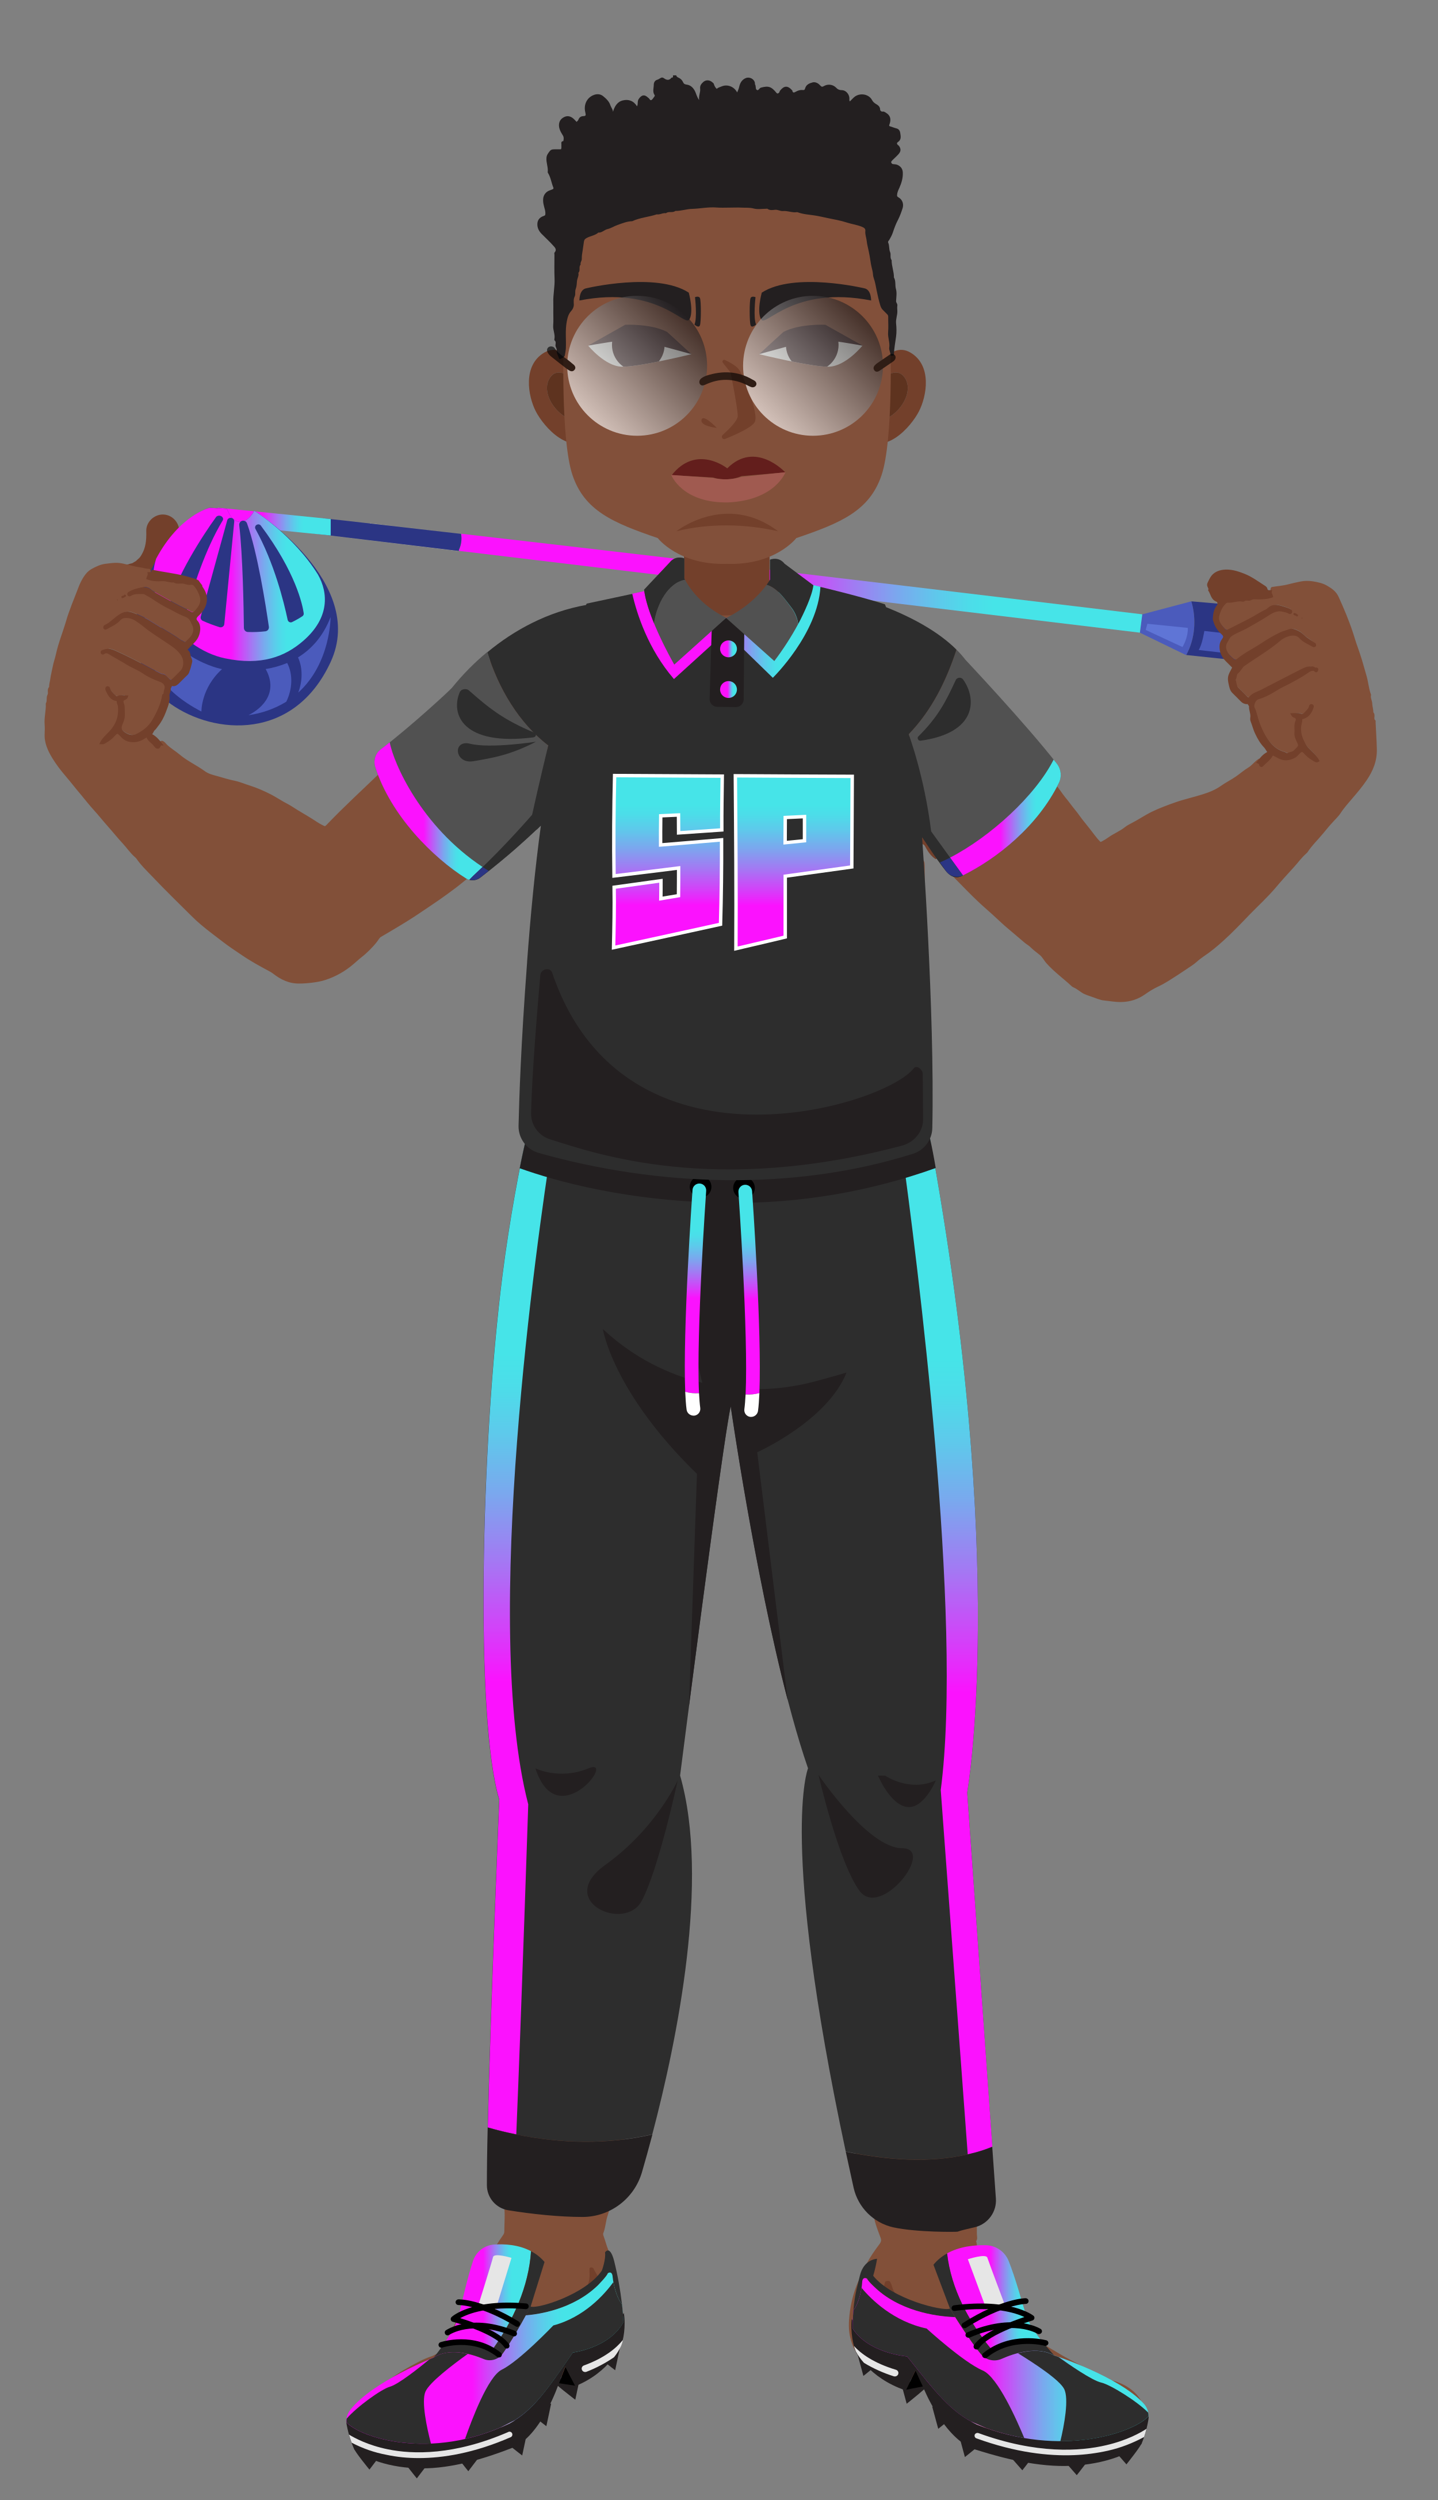 <?xml version="1.0" encoding="utf-8"?>
<!-- Generator: Adobe Illustrator 24.0.1, SVG Export Plug-In . SVG Version: 6.00 Build 0)  -->
<svg version="1.1" xmlns="http://www.w3.org/2000/svg" xmlns:xlink="http://www.w3.org/1999/xlink" x="0px" y="0px"
	 viewBox="0 0 1262.3 2193.9" style="enable-background:new 0 0 1262.3 2193.9;" xml:space="preserve">
<rect x="0" y="0" width="1262.3" height="2193.9" fill="#808080" stroke="none"/>
<style type="text/css">
	.st0{fill:#73402B;}
	.st1{fill:#4B5BBC;}
	.st2{fill:#2B3584;}
	.st3{fill:#5F75D6;}
	.st4{fill:none;}
	.st5{fill:url(#SVGID_1_);}
	.st6{fill:#F5FDFF;}
	.st7{fill:url(#SVGID_2_);}
	.st8{fill:url(#SVGID_3_);}
	.st9{fill:#825039;stroke:#825039;stroke-width:2;stroke-miterlimit:10;}
	.st10{fill:#73402B;stroke:#73402B;stroke-width:2;stroke-miterlimit:10;}
	.st11{fill:#5E331F;}
	.st12{fill:#82503A;}
	.st13{fill:#631E1C;}
	.st14{fill:#A05A50;}
	.st15{fill:#F7FAF4;}
	.st16{fill:#321818;}
	.st17{clip-path:url(#SVGID_4_);}
	.st18{clip-path:url(#SVGID_6_);}
	.st19{fill:#231F20;}
	.st20{fill:url(#SVGID_8_);}
	.st21{fill:#2D2D2D;}
	.st22{fill:url(#SVGID_9_);}
	.st23{fill:#C9C9C9;}
	.st24{fill:#E6E6E6;}
	.st25{fill:url(#SVGID_10_);}
	.st26{fill:url(#SVGID_11_);}
	.st27{fill:#3C3E4C;}
	.st28{fill:url(#SVGID_12_);}
	.st29{fill:url(#SVGID_13_);}
	.st30{fill:url(#SVGID_14_);}
	.st31{fill:#FFFFFF;}
	.st32{fill:url(#SVGID_15_);}
	.st33{fill:#515151;}
	.st34{fill:url(#SVGID_16_);}
	.st35{fill:url(#SVGID_17_);}
	.st36{fill:url(#SVGID_18_);}
	.st37{fill:#82774F;}
	.st38{fill:url(#SVGID_19_);}
	.st39{fill:url(#SVGID_20_);}
	.st40{fill:#1A2733;}
	.st41{fill:url(#SVGID_21_);stroke:#FFFFFF;stroke-width:3;stroke-miterlimit:10;}
	.st42{fill:url(#SVGID_22_);stroke:#FFFFFF;stroke-width:3;stroke-miterlimit:10;}
	.st43{opacity:0.64;}
	.st44{fill:url(#SVGID_23_);}
	.st45{fill:url(#SVGID_24_);}
</style>
<g id="Thumb">
	<g>
		<g>
			<g>
				<path class="st0" d="M113.7,524.1c14-1.5,25.4-8.3,33.7-19.7c7.9-11,10.4-25.1,10-38.4c-0.2-7.8-6.5-14.5-14.5-14.5
					c-7.7,0-14.7,6.6-14.5,14.5c0.2,8.2-0.4,14.8-4.4,21.3c-0.4,0.6-0.8,1.2-1.2,1.8c0.8-1,0.6-0.8-0.5,0.5
					c-0.4,0.4-4.3,3.8-2.5,2.5c-0.5,0.3-5.1,2.8-2.9,1.9c-0.6,0.3-5.8,1.3-3.2,1.1c-7.8,0.8-14.5,6.1-14.5,14.5
					C99.2,516.8,105.9,524.9,113.7,524.1L113.7,524.1z"/>
			</g>
		</g>
	</g>
</g>
<g id="Driver">
	<title>2_men_drivers_2</title>
	<path class="st1" d="M1041.3,574.8l-0.3,0l-40.4-19.6l2.1-16.1l43.1-11.4C1050.3,543,1049.2,560.5,1041.3,574.8z"/>
	<path class="st2" d="M1041.3,574.8l87.5,9.2l5.6-12.7c0,0-11.1-12.3-4.4-36.3l-84.2-7.3C1050.3,543,1049.2,560.5,1041.3,574.8z"/>
	<path class="st3" d="M1042.7,551l-35.5-3.6l-1.5,5.4l32.3,15C1038,567.8,1042.9,560.1,1042.7,551z"/>
	<path class="st4" d="M231.8,448l-8.6,0.2c0,0-0.1,0.1-0.2,0.2c3.3,0.3,6.8,0.7,10.4,1C233,449,232.4,448.5,231.8,448z"/>
	<linearGradient id="SVGID_1_" gradientUnits="userSpaceOnUse" x1="402.8" y1="511.801" x2="1002.715" y2="511.801">
		<stop  offset="0.454" style="stop-color:#FB12FE"/>
		<stop  offset="0.504" style="stop-color:#D440F9"/>
		<stop  offset="0.576" style="stop-color:#A27AF3"/>
		<stop  offset="0.642" style="stop-color:#7AA8EE"/>
		<stop  offset="0.701" style="stop-color:#5EC9EB"/>
		<stop  offset="0.749" style="stop-color:#4CDDE9"/>
		<stop  offset="0.782" style="stop-color:#46E4E8"/>
	</linearGradient>
	<path class="st5" d="M402.8,483.4l597.8,71.8l2.1-16.1c0,0-355.5-42.9-597.9-70.7c0.8,4.7,0.2,9.6-1.8,13.9
		C402.9,482.6,402.9,483,402.8,483.4z"/>
	<path class="st6" d="M404.8,468.4L404.8,468.4c-28.3-3.3-55.3-6.3-80-9.1l-0.1,0.1C349.4,462,376.3,465.1,404.8,468.4z"/>
	<path class="st6" d="M274,468l128.8,15.6l0-0.1L274,468C274,468,274,468,274,468z"/>
	<path class="st2" d="M303,456.9c-6.6-0.7-13.1-1.4-19.3-2.1c-2.1,1.5-4.6,2.3-7.2,2.4c0,3.7-0.8,7.4-2.6,10.8l128.8,15.5
		c0.1-0.4,0.1-0.8,0.2-1.1c2-4.4,2.6-9.2,1.8-13.9"/>
	<linearGradient id="SVGID_2_" gradientUnits="userSpaceOnUse" x1="180.472" y1="457.711" x2="290.287" y2="457.711">
		<stop  offset="0.454" style="stop-color:#FB12FE"/>
		<stop  offset="0.504" style="stop-color:#D440F9"/>
		<stop  offset="0.576" style="stop-color:#A27AF3"/>
		<stop  offset="0.642" style="stop-color:#7AA8EE"/>
		<stop  offset="0.701" style="stop-color:#5EC9EB"/>
		<stop  offset="0.749" style="stop-color:#4CDDE9"/>
		<stop  offset="0.782" style="stop-color:#46E4E8"/>
	</linearGradient>
	<polygon class="st7" points="191.3,445.5 290.3,455.5 290.3,469.9 180.5,458.9 	"/>
	<path class="st2" d="M126.8,514.1c-19.9,52.5,2.3,88.9,23.1,103.7c38.2,27.1,108.3,32.7,140.4-37s-67-132.6-67.1-132.6
		c0,0-6.5,12.9-15.9,9c-3.6-1.5-6.1-5.8-8-10.6l-15.1-1C184.3,445.5,149.7,453.6,126.8,514.1z"/>
	<linearGradient id="SVGID_3_" gradientUnits="userSpaceOnUse" x1="134.43" y1="512.816" x2="285.22" y2="512.816">
		<stop  offset="0.454" style="stop-color:#FB12FE"/>
		<stop  offset="0.504" style="stop-color:#D440F9"/>
		<stop  offset="0.576" style="stop-color:#A27AF3"/>
		<stop  offset="0.642" style="stop-color:#7AA8EE"/>
		<stop  offset="0.701" style="stop-color:#5EC9EB"/>
		<stop  offset="0.749" style="stop-color:#4CDDE9"/>
		<stop  offset="0.782" style="stop-color:#46E4E8"/>
	</linearGradient>
	<path class="st8" d="M137.1,490.2l-0.1,0.3c-4.7,14.8-2.9,30.9,5,44.3c14.5,25,36.3,38.9,55.4,42.9c31.7,6.7,52.8-1.3,69-15.5
		c23-20.1,21.8-41.9,12.7-58c-21.4-34.5-55.9-56-55.9-56s-6.5,12.9-15.9,9c-3.6-1.5-6.1-5.8-8-10.6l-15.1-1
		C184.3,445.5,157.8,451.6,137.1,490.2z"/>
	<path class="st2" d="M233,554c-5.2,0.6-10.4,0.8-15.5,0.6c-1.9-0.1-3.3-1.6-3.4-3.5c-0.2-18.1-1-63.6-4.1-90.3
		c-0.2-1.9,1.2-3.7,3.1-3.9c0.4,0,0.8,0,1.2,0.1l0,0c1.2,0.3,2.1,1.1,2.5,2.2c9.2,25.3,16.5,72.1,19.2,90.7
		C236.3,552,235,553.7,233,554C233.1,554,233.1,554,233,554z"/>
	<path class="st2" d="M176.2,541.1l23.2-84.3c0.4-1.7,2.1-2.7,3.8-2.3l0,0c1.6,0.3,2.6,1.8,2.4,3.4l-8.7,89.7
		c-0.1,1.7-1.6,3-3.4,2.9c-0.2,0-0.5-0.1-0.7-0.1c-5-1.6-10-3.4-14.8-5.6C176.6,544.2,175.8,542.6,176.2,541.1z"/>
	<path class="st2" d="M149.4,529.1c4.8-21.9,28.1-58.7,40.3-75.4c0.8-1,2.2-1.4,3.5-1.1l0,0c2.1,0.5,3.3,2.5,2.3,4.1
		c-15.6,25.8-26.2,59.8-31.1,77.8c-0.5,1.7-2.7,2.5-4.6,1.6c-3.3-1.5-6.4-2.9-8.6-3.8C150,531.7,149.2,530.4,149.4,529.1z"/>
	<path class="st2" d="M229,461.3c30.8,41.1,36.6,69.7,37.6,76.8c0.2,1.1-0.3,2.1-1.2,2.7c-2.9,1.9-5.9,3.6-9,5.1
		c-1.4,0.7-3.1,0-3.7-1.4c-0.1-0.2-0.2-0.4-0.2-0.6c-3.4-16-11.8-49.9-28.2-79.6c-0.8-1.4-0.3-3.1,1.1-3.8c0.6-0.3,1.3-0.4,2-0.3
		l0,0C228,460.4,228.6,460.7,229,461.3z"/>
	<path class="st1" d="M261.6,576.9c4.4,9.6,3.9,21.1,0.2,30.9c28.6-25.9,28.4-66.3,28.4-66.3C283.4,559.1,272.8,570,261.6,576.9z"/>
	<path class="st1" d="M218.1,627.6c11.7-1.6,23-5.6,33.2-11.8c5.2-10.5,6.2-23.7,0.8-34c-6.1,2.5-12.4,4.3-18.9,5.3
		C244.3,607.2,231.1,621.1,218.1,627.6z"/>
	<path class="st1" d="M176.8,624.4c0,0-0.4-20.5,18.1-37.2c0,0-49.1-8.9-64.3-60.2C130.7,527,105.5,587.6,176.8,624.4z"/>
	<path class="st1" d="M1121,560.9l-63.8-7.2c0,0-1.9,12.2-5,16.7l66.3,7.6C1118.4,578,1124.8,569,1121,560.9z"/>
</g>
<g id="Body_1_">
	<path class="st0" d="M645.5,441.9c-0.1,0.6,0.3,0.9,0.8,1c10.7,1.2,19,6.1,24.5,12.9c3.6,4.6,6.3,9.8,5.8,16
		c-0.2,2.6,0.5,5.5-0.2,7.9c-1.4,5.2-0.7,10.4-0.9,15.6c-0.1,5.3,0,10.6,0,15.9c0,0.8,0,1.6,0,2.6c4.7-0.3,8.8,1,13.2,1.2
		c4.9,0.2,9.7,1.5,14.6,2c2,0.2,4,0.7,6.1,0.9c0.7,0.1,1.4,0.6,2.1,1c-0.1,0.6,0.4,1.4-0.4,1.8c-4.2,2.4-8.3,4.9-12.5,7.1
		c-5.9,3.1-12,5.5-18.3,7.7c-3.5,1.2-7,2.8-10.6,3.2c-4.2,0.6-8.2,2.8-12.6,2.1c-2,1.8-4.4,1-6.6,0.9c-2.3-0.1-4.2,1.6-6.6,1.2
		c-2.1-0.3-4.3-0.1-6.5-0.1c-2.3,0-4.7,0-7,0c-2.1,0-3.8-1.5-6.1-1.1c-2.2,0.4-4.4-0.6-6.6-0.8c-3.5-0.4-6.8-1.3-10.2-2
		c-2.5-0.5-4.8-1.6-7.1-2c-5.3-0.9-10-3.2-14.8-5.2c-5.5-2.3-10.8-5.2-16.2-7.9c1.6-2.2,4.2-2.2,6.5-2.9c6.6-2.2,13.3-4.1,20-6
		c0.8-0.2,1.4-0.9,2.1-1c1-0.2,1.5-0.3,1.4-1.4c-0.8-8.1,1.3-16,1-24.1c-0.2-4.2-0.2-8.3,0-12.5c0.4-10.8,4.3-20.2,12.7-27.2
		c3.8-3.1,8.1-5.9,13.5-6c0.5,0,0.9-0.4,0.8-1C633.5,441.9,639.5,441.9,645.5,441.9z"/>
	<path class="st0" d="M932.5,2144.7c0,1.7,0,3.3,0,5c-0.3,0-0.7,0-1,0c-1.3-1-2.5-2.2-3.9-3c-1.8-1-3.3-2.3-4.2-4.3
		c-0.6-1.3-1.5-2-3-1.8c-0.2-1.3,0.7-2.9-0.4-3.8c-1.4-1.2-1.7-3-3.1-4.3c-3.5-3.1-6.4-7-10.8-8.9c-0.5-0.2-0.8-0.5-0.7-1.1
		c0.1-1,0.7-0.9,1.4-0.9c0.7,0,1.4-0.2,2,0c6.4,2.5,12.6,5.4,16.9,10.9c1.9,2.4,3.2,5.3,4.7,8c0.3,0.7-0.1,1.7,0.1,2.5
		C930.7,2144.2,932.6,2143.2,932.5,2144.7z"/>
	<path class="st9" d="M928.5,2145.7c0.1-1.5-1.8-0.5-2-1.6c-0.1-0.8,0.3-1.8-0.1-2.5c-1.4-2.8-2.8-5.6-4.7-8
		c-4.4-5.5-10.6-8.4-16.9-10.9c-0.6-0.2-1.3,0-2,0c-0.7,0-1.3-0.1-1.4,0.9c0,0.6,0.2,0.9,0.7,1.1c4.5,2,7.3,5.8,10.8,8.9
		c1.4,1.2,1.7,3.1,3.1,4.3c1.1,0.9,0.2,2.5,0.4,3.8c-3.4,5.1-8.2,7.1-14.3,7.1c-8.3,0-15.6-3.2-22.5-7.4c-3.6-2.2-7.2-4.3-10.8-6.5
		c-1.9-1.2-3.3-2.9-5.4-3.9c-1.9-0.9-3.6-2.7-5.4-4c-4.5-3.4-8.2-7.6-12.2-11.4c-4.3-4.1-7.8-8.8-10.5-14.2
		c-1.2-2.4-2.7-4.6-4.4-6.7c-3.1-3.8-7.3-5.8-12-7.2c-4.9-1.4-9.7-0.7-14.6-0.9c-10.5-0.4-20.7-2.6-30.4-6.3
		c-6.5-2.5-12.9-6-17.7-11.5c-4.5-5-7.2-10.8-8.8-17.4c-1.7-6.7-1.4-13.5-0.7-20.1c1.1-9.5,3.4-18.9,7.2-27.9c2.4-5.5,5-11,7.7-16.3
		c3.1-6.1,7.2-11.8,11.3-17.3c1.6-2.2,1.9-3.9,1.1-6.2c-1.8-5.1-4-10.1-5.2-15.3c-1.8-7.7-4.6-15.1-6.6-22.8
		c-0.9-3.7-2.1-7.4-3.3-11.1c-1.3-4.1-2.5-8.3-3.5-12.6c-1.2-5.3-2.4-10.6-4.1-15.8c-1.2-3.4-1.8-6.9-2.8-10.3
		c-1.7-5.7-3.2-11.4-4.5-17.1c-1.2-5.2-2.8-10.2-3.7-15.5c-0.7-4.4-2.1-8.8-3.2-13.2c-0.9-3.8-1.7-7.6-2.6-11.4
		c-0.4-1.8-0.9-3.7-1.3-5.5c-0.4-1.8-0.2-3.9-1.3-5.4c-1.3-1.7,0.7-4-1.4-5.4c0.3-2.3-0.7-4.4-1.1-6.6c-0.7-4.2-1.7-8.3-2.8-12.3
		c-0.5-2-0.6-4.1-1-6.1c-0.5-2.6-1.9-5.2-1.2-8c-1.8-4.2-1.1-9-3-13.3c0.7-2.8-1.6-5.3-1-8.1c0.4-1.7-1.3-2.9-1.1-4.6
		c0.1-1.4,0.4-2.8-0.7-4.2c-0.7-0.8-0.3-2.6-0.1-3.9c0.1-1.4-1.4-2.1-1.1-3.6c0.8-3.3-0.9-6.4-1.2-9.6c-0.3-2.5-0.2-5.2-0.9-7.6
		c-0.7-2.6-0.3-5.2-1-7.6c-0.8-2.6-0.4-5.2-1-7.6c-0.6-2.5-0.8-5-1-7.6c-0.1-2.2-1.2-4.3-1-6.6c0.2-2.2,0.5-4.5-0.9-6.6
		c-0.1-0.1,0-0.3,0-0.5c0.5-6.2-0.9-12.4-1.2-18.6c-0.4-7,0-14.2-1-21.1c-0.8-5.8-0.5-11.4-0.7-17.1c-0.2-5.8-0.7-11.8,0.2-17.5
		c0.8-5.4,0.1-10.8,0.9-16.1c0.9-5.9,1.3-11.8,1.9-17.7c2.1-2.6,0.7-5.9,1.6-8.8c0.9-2.7,1.9-5.8,1.4-8.9c2-1.2,0-4,2-5.2
		c0.4-3-0.8-5.6-1.5-8.4c-0.7-2.8-2.1-5.6-2.4-8.5c-0.3-3-2.6-5.5-2.1-8.7c-2.1-4.6-2.4-9.7-4.1-14.3c-1.2-3.4-1.7-6.9-2.8-10.3
		c-1.5-4.4-2.5-9-3.7-13.5c-1.5-5.7-2.8-11.5-4.4-17.2c-1.7-6-3.1-12-4.7-18c-1.2-4.5-2.2-9.1-3.3-13.6c-1.4-6.1-3.2-12-4.5-18.1
		c-1.1-5-2.8-9.9-3.5-15.1c-0.4-3.1-2-6-2-9.2c-1.8-1.5-1-3.9-1.8-5.8c-0.7-1.5-0.9-3.7-1.1-5.5c-0.2-1.9-1.1-3.7-1.4-5.5
		c-0.3-1.7,0-4-0.9-5c-1.5-1.7,0.2-4.1-1.8-5.3c0.2-5.6-2.4-10.7-3.2-16.2c-0.5-3.6-0.6-7.5-2.8-10.8c0.6-4.3-1.8-8-2.2-12.1
		c-0.3-2.9-0.9-5.9-1.9-8.7c-0.9-2.7-0.4-5.7-2-8.2c0.6-4.3-1.4-8.1-2.2-12.1c-1.2-6.1-2.2-12.3-3.6-18.4c-1-4.4-1.7-9.1-2.5-13.6
		c-0.7-4.4-1-9-2.8-13.3c0.8-3.1-1.6-6-1-9.1c0.3-1.5-1.2-2.2-1.1-3.6c0.1-1.2,0.6-2.6-0.7-3.7c-0.3-0.2-0.3-0.9-0.2-1.4
		c0.3-5.5-2.2-10.7-2-16.2c-1.5-2.2-0.3-4.9-1.2-7c-0.9-2.3-0.2-4.6-1-6.6c-0.9-2.4-0.3-4.9-1-7.1c-0.8-2.4-0.3-4.9-1-7.1
		c-0.9-2.7-0.2-5.6-1-8.1c-0.8-2.6-0.3-5.2-0.9-7.6c-1.3-5.5-0.9-11.1-2.5-16.6c-0.1,2.6-1.8,4.9-1.4,7.7c0.3,1.9-1.4,3.2-1.1,5.1
		c0.3,1.7,0.4,3.6-0.9,5.1c0.8,3.1-1.5,6-1,9.1c0.3,1.7-1.6,2.8-1.1,4.6c0.3,1.3,0.4,2.9-0.9,4.1c0.5,2.8-0.6,5.4-1,8.1
		c-0.6,3.2-0.7,6.5-1.8,9.7c-0.7,2.1,0.5,4.5-1.1,6.5c0.8,3-0.7,5.8-1.2,8.6c-0.9,4.9-1.1,10-2.7,14.8c-0.7,2.2,0.3,4.9-1.2,7
		c0.1,5.2-1.4,10.1-2.2,15.1c-0.8,4.4-1,9-2.8,13.3c0.8,3.1-1.5,6-1,9.1c0.3,1.7-1.5,2.8-1.1,4.6c0.3,1.3-0.2,2.7-0.7,4.1
		c-0.7,2,0.2,4.5-1.2,6.5c0.1,5.2-1.6,10.1-2.2,15.1c-0.3,2.4,0,5.3-1.2,7.4c-1.3,2.3,0.2,4.7-1.4,7c-1.1,1.5,0.2,4.4-1.2,6.5
		c0.1,5.2-1.4,10.1-2.2,15.1c-0.7,4.4-0.9,9.1-2.8,13.3c0.5,2.8-0.6,5.4-1,8.1c-0.5,3.2-0.7,6.5-1.8,9.7c-0.7,2.1,0.5,4.6-1.1,6.5
		c0.8,3.1-1.6,6-1,9.1c0.3,1.5-1.2,2.2-1.1,3.6c0.1,1.2,0.1,2.4-0.6,3.7c-1.1,2,0.3,4.8-1.3,6.9c0.1,5.2-1.4,10.1-2.2,15.1
		c-0.7,4.4-1,9.1-2.8,13.3c0.7,3-1.2,5.7-1,8.6c0.2,2.3-0.7,4.5-1.2,6.5c-1.2,4.7-1.9,9.6-2.6,14.3c-0.7,4.9-2.6,9.6-2.2,14.6
		c-1.8,2.6-1,5.8-1.8,8.7c-0.7,2.7-1.1,5.6-1.5,8.5c-0.3,2.5-1.2,5.2-1.5,7.7c-0.3,2.7-1.8,5.3-1.2,8.1c-2.2,2.2,0.2,5.5-2,7.7
		c0.7,2.8-0.6,5.5-1.2,8c-1.3,5.6-1.5,11.5-3.7,16.9c-0.9,2.3-0.2,5.1,0.9,7.5c2.1,5.1,3.2,10.4,4.1,15.8c0.3,1.9,0.2,4.1,1,5.5
		c1.1,1.8,0,3.8,1,5.1c1.5,1.9,0.1,4,0.9,5.6c1.3,2.4,0.1,5.1,1.1,7.1c1.1,2.3,0.3,4.5,0.9,6.6c1.2,3.8,0.2,7.9,1.1,11.6
		c1.2,5.1,0,10.2,1,15.1c1.4,7,0.7,14.1,0.8,21.1c0.2,7-0.1,14,0.1,21c0.1,3.8-0.8,7.4-1,11.1c-0.2,3.8,0.6,7.8-0.2,11.5
		c-0.9,4.1-0.2,8.2-1,12.1c-0.7,3.4-0.6,6.7-0.9,10.1c-0.2,1.9-0.9,3.6-1,5.6c0,1.9,0.5,3.7-0.7,5.7c-0.9,1.4,0.3,4.1-0.3,5.8
		c-0.8,2.4-0.3,4.9-1,7.1c-0.8,2.4-0.3,4.9-1,7.1c-1.5,4.7-0.9,9.7-2.9,14.3c0.8,3.1-0.7,6.1-1.2,9.1c-0.8,4.4-0.9,9.1-2.6,13.4
		c-0.5,1.1-0.4,2.6-0.2,3.9c0.2,1.4-1.2,2.1-1.1,3.6c0.4,4.8-2.4,9.3-1.9,14.2c-1.5,2.3-1.5,5.2-1.8,7.7c-0.3,2.7-0.9,5.4-1.4,8
		c-1.1,5.4-1.8,10.9-3,16.3c-0.6,2.5-1.4,5.2-1.6,7.7c-0.3,2.7-0.9,5.4-1.4,8c-1.2,6.8-3.1,13.5-3.8,20.4c-2,2,0,5.2-2,7.2
		c0.6,2.7-1.6,4.9-1,7.6c-2,5.1-1.6,10.8-4,15.8c0.2,4.4-1.4,8.4-2.1,12.6c-0.8,4.8-2,9.5-3.1,14.2c-0.9,3.8-1.4,7.7-2.7,11.3
		c-1.8,5-1.8,10.4-3.8,15.4c-0.5,1.2-0.2,2.4,0.3,3.7c1.5,3.9,2.4,8,4,11.8c1.6,3.8,2.5,7.8,3.2,11.6c1.1,5.4,2.9,10.6,3.5,16.2
		c0.6,5.2,1.3,10.5,2,15.7c0.6,4.1,1.1,8.1,0.6,12.1c-0.8,7.9-1.3,16-4.9,23.4c-2.1,4.4-5.7,8.6-9,11.7c-3.3,3.1-6.8,5.9-10.6,8.4
		c-6.7,4.4-13.9,8-23.3,10.1c-1.4,0.3-2.8,0.6-4.1,1.1c-1.4,0.4-2.7,0.7-4.1,0.9c-3.1,0.6-5.5,2.5-7.4,5c-0.3,0.3-0.4,0.8-0.5,1.3
		c-1.6,8.7-5.3,16.5-10.1,23.8c-4.3,6.7-10.2,11.7-17.5,15c-0.7,0.3-1.3,0.7-2.1,1c-4,1.1-4,1.2-6.9,3.9c-3.5,3.4-9.8,6.1-15.6,8.1
		c-4.3,1.5-8.4,0.7-12.6,0.7c-2.9,0-4.5-2.8-6.5-4.6c-1.2-1.1-0.6-2.5-0.7-3.7c-0.1-1.5,0-3,0-4.5c3.6-7.2,9.3-12.6,15.9-16.9
		c1.2-0.8,1.1-1.4,1-2.2c-0.2-1.6-1.8-1.1-2.3-0.8c-3.3,1.7-6.9,2.4-10,4.7c-3.9,2.9-7.6,6-10,10.2c-1.5,2.5-2.4,5.3-4,7.8
		c-0.7,1.1-0.5,2.2-0.6,3.2c-4.8,3.9-10.3,5.7-16.4,4.9c-2.4-0.3-3.5-2.3-4.6-4.3c-1.6-2.8-2.1-5.6-1.9-8.6c0-1,1.2-1.4,1.1-2.6
		c-0.3-2.8,1.5-5,2.6-7.4c1.7-3.8,4.4-7.1,7.6-9.8c0.6-0.5,1.2-1.1,1.7-1.8c0.2-0.2,0.2-0.8,0-0.9c-0.3-0.3-1-0.6-1.2-0.5
		c-2.1,1.3-4.4,2.5-6.3,4.1c-5.7,4.8-10,10.6-12.7,17.6c-0.9,2.4-2,4.6-1.7,7.3c-3.6,3.5-7.9,5.4-13,5c-2.2-0.2-4-0.8-5.1-3.3
		c-1-2.2-2.2-4.1-1.9-6.7c-0.8-3.4,1.2-6.3,2.6-8.8c2.6-5,5.8-10,10.4-13.6c0.5-0.4,0.9-1,1.4-1.4c0.6-0.5,0.9-1.1,0.5-1.7
		c-0.6-0.9-1.3-0.2-2,0.1c-7.2,3.1-12.5,8.5-16.5,14.8c-2.5,4-5,8.4-4.3,13.6c0,0.2,0,0.5,0,0.5c-4.3,0.1-8.4,2.7-13,0.7
		c-1.9-0.8-4.4-0.3-6.2-1.9c-3.6-3.1-4.7-7.5-3.3-12.3c1.8-5.8,5-10.8,9.2-15.2c2.4-2.5,4.8-5.2,7.5-7.4c4-3.2,7.9-6.5,11.9-9.6
		c5.2-3.9,10.7-7.3,16.3-10.4c6.4-3.5,12.9-7.3,20-9.6c2.5-0.8,4.5-2.5,7.2-3.1c1.6-0.4,2.4-2.5,3.2-4c5.4-10.9,10.8-21.8,16.2-32.8
		c4-8.2,7.7-16.5,12.2-24.4c4.8-8.5,9.1-17.2,13.9-25.7c3.3-5.8,7-11.5,10.8-17c0.8-1.2,1.1-2.2,1.1-3.6c0-7.5,0.8-15.1-0.2-22.5
		c-1.4-10.7-0.5-21.4-0.8-32.1c-0.2-10.7,0.1-21.3-0.1-32c-0.1-6.9-1.3-13.7-1-20.6c0.3-6.8,0.1-13.7,0.1-20.5c0-7,0-14,0-21
		c0-6.8,0.7-13.7-0.1-20.5c-1.5-12.2-0.6-24.4-0.8-36.6c-0.2-12.3-0.1-24.7-0.1-37c0-12.3,0.7-24.7-0.2-37
		c-1-13.1-0.6-26.1-0.8-39.1c-0.2-13.2-0.8-26.4,0.2-39.5c1-14.2,0.5-28.4,0.8-42.6c2.1-9.3,0.7-18.7,0.9-28.1
		c0.2-9.3,0.8-18.7-0.1-28c-1.2-11.9,0.3-23.8-1-35.6c-1.3-12.7,0.2-25.5-1-38.1c-0.8-8.1-0.6-16.1-0.8-24.1
		c-0.2-8.2,0.7-16.4-0.2-24.5c-1.2-10.2-0.6-20.4-0.8-30.6c-0.2-10.3,0-20.7,0-31c0-10.3,0-20.7,0-31c0-10.3-0.7-20.7,0.2-31
		c1.1-12.7-0.1-25.5,1-38.1c0.7-7.7-0.1-15.5,1-23.1c0.9-6.4,0-12.8,1-19.1c0.8-5.2,0.1-10.5,1-15.6c0.8-4.3,0.1-8.5,1-12.6
		c0.8-4.1,0.3-8.2,1-12.1c0.7-3.9,0-8,1.1-11.5c1.2-3.9-0.4-8.1,1.8-11.7c0.1-0.2,0.1-0.7,0-1c-0.7-4.4,1-8.7,1.2-13.1
		c0.1-2.6,0.3-5.5,0.9-8.1c0.5-2.5,0.4-5.2,1.1-7.6c0.5-2.1,0.2-4.3,1-6.1c0.8-1.9,0.3-3.9,1-5.6c0.8-2.1,0.2-4.3,1-6.1
		c0.9-2.1,0-4.5,1.2-6c1.5-1.9-0.6-4.4,1.6-5.9c-0.1-2.1,0.7-4.1,0.9-6.1c0.5-4,2-7.6,2.7-11.4c0.8-4.6,2.7-9,3.4-13.6
		c0.2-1.1,0.8-1.7,1.2-2.5c1.6-4.5,2.2-9,2-13.7c-0.2-5.3,0.1-10.7-0.1-16c-0.1-4.3,1.5-8.3,1.1-12.6c-0.3-4.1-0.1-8.3-0.1-12.5
		c0-4.3-0.6-8.8,0.1-13c1.7-9.4,0.5-18.7,0.8-28.1c0.1-3.4,1.5-6.6,1.1-10.1c-0.4-3.5-0.1-7-0.1-10.5c0-3.5-0.6-7.1,0.1-10.5
		c1.7-7.5-0.1-15.1,1-22.6c1.1-7.9,0-15.8,1.1-23.6c0.8-6.1,0.5-12.1,0.8-18.1c0.1-3.4,1.5-6.6,1.1-10.1c-0.3-3.3-0.7-6.8,0.1-9.9
		c1.3-5.1,0.7-10.1,0.8-15.1c0.1-2.9,1.6-5.6,1.2-8.6c-0.4-2.8-0.7-5.8,0.1-8.4c1.2-4.1,0.2-8.2,1-12.1c0.9-4.5,0.3-9.1,1.1-13.6
		c0.6-3.6,0.3-7.2,1-10.6c0.8-3.7,0.5-7.4,1-11.1c0.2-1.7,0.8-3.3,0.9-5.1c0.1-1.9-0.6-3.7,0.8-5.7c0.8-1.3,0.2-3.6,0.2-5.4
		c-0.2-3.4,1.7-6.6,1-10.1c1.7-2.2,0.3-4.9,1.1-7c0.6-1.6,1.1-3.1,0.8-4.6c-0.4-2,1.1-3.3,1.1-5.1c0-2.2,0.1-4.4,0.9-6.6
		c0.7-2-0.4-4.5,1.1-6.5c-0.8-3,1.3-5.6,1-8.6c-0.3-2.9,1.7-5.6,1-8.6c-0.1-0.4-0.1-1.1,0.1-1.4c1.8-2.1,0.5-4.2,0.4-6.4
		c-3,6.7-4.8,13.7-7.5,20.4c-2.6,6.3-4.5,12.8-7.1,19c-1.6,3.8-3.2,7.7-4.7,11.5c-1.8,4.6-3.9,9-5.6,13.7c-1.6,4.6-4.1,9-6.3,13.4
		c-1,2.1-2.1,4.1-3.2,6.2c-0.4,0.8-0.5,1.6,0.8,1.7c-1.9,3.4-5.4,5.1-8.2,7.4c-2.7,2.2-5.3,4.6-8.1,6.7c-3,2.4-6,5-9,7.5
		c-3.6,3.1-7.1,6.3-11.3,8.7c-1.9,1.1-3.3,2.9-5.2,4.3c-5.1,3.6-9.8,7.8-14.7,11.5c-4.8,3.6-9.7,7.2-14.6,10.6
		c-7.1,4.9-14.3,9.7-21.5,14.5c-4.7,3.1-9.5,6-14.3,8.9c-5,3.1-10.2,6-15.2,9c-1.5,0.9-2.5,2.8-3.6,4.3c-3.6,4.7-9,10.1-13.7,13.7
		c-2.4,1.9-4.6,4-7,6c-7.2,6.2-15.4,10.8-24.3,13.7c-3.6,1.2-7.3,1.8-11.1,2.3c-3.9,0.5-7.7,0.8-11.6,0.8
		c-8.6,0.1-15.8-3.4-22.4-8.6c-0.9-0.7-1.8-1.2-2.8-1.8c-8.4-4.5-16.7-9-24.6-14.4c-5.6-3.8-11.3-7.5-16.7-11.7
		c-6.3-4.9-12.8-9.6-18.9-14.8c-2.9-2.4-5.6-4.9-8.3-7.6c-11.7-11.6-23.5-23.1-34.9-35.1c-4.7-4.9-9.7-9.7-13.5-15.3
		c-0.4-0.5-0.9-1-1.4-1.4c-4.1-3.6-7.1-8.1-10.8-12.1c-4.4-4.7-8.4-9.8-12.8-14.7c-4.2-4.7-8.1-9.7-12.4-14.4
		c-3.8-4.2-7.3-8.6-10.9-13c-4.8-5.6-9.3-11.5-14.1-17.1c-4.1-4.8-8-9.9-11.3-15.3c-3.9-6.4-7.1-13.3-6.6-21.2c0.1-2.5,0.2-5,0-7.5
		c-0.6-6.3,1.3-12.4,1-18.6c1.4-2.3,0.2-5.3,1.4-7.4c1.3-2.3-0.8-5,1.6-6.9c-0.3-2.4,0.6-4.7,0.9-7.1c0.5-3.8,1.5-7.4,2.2-11.1
		c0.7-3.6,2-7.2,2.8-10.8c2.1-9.7,5.9-18.9,8.7-28.4c2.9-10.1,7.1-19.7,10.8-29.5c1.5-4,3.4-8,6.1-11.5c1.5-2,3.4-3.7,5.5-4.8
		c3.7-2,7.4-3.8,11.8-4.3c2.7-0.3,5.4-0.7,8.1-0.8c4.9-0.2,9.4,1.4,14,2.4c2.3,0.5,4.6,1.1,6.8,1.4c3,0.3,5.9,1.6,9,1.4
		c0.1,0,0.2,0.5,0.4,0.8c0.4,1.7-0.7,3-1.1,4.5c4.4,1.7,8.7,1.8,13.1,1.5c3.5-0.2,6.6,1.6,10.1,1.1c2.2,1.7,4.7,0.9,7.1,1
		c2.6,0,4.9,1.6,7.6,1.1c2.2-0.4,3.5,1,4.8,2.8c1.3,1.7,2.2,3.5,3,5.3c1.4,3.1,2.3,6.4,1,9.7c-1.1,2.8-3,5.2-5.2,7.4
		c-1,1-2,1-3.1,0.6c-0.9-0.4-1.6-1-2.4-1.4c-10.6-4.8-20.6-10.7-30.7-16.3c-0.9-0.5-1.6-1.1-2.3-1.7c-2.2-1.9-4.9-2.8-7.5-2.2
		c-3.9,0.8-7.9,1.6-11.4,3.8c-0.7,0.4-1,0.8-0.9,1.4c0.2,0.8,1,0.9,1.5,0.6c3.5-2.4,7.4-1.8,11.2-1.9c1.3-0.1,2.1,0.5,3.1,1.1
		c2.2,1.2,4.4,2.4,6.4,3.8c4.6,3.1,9.4,6.1,14.5,8.5c3.9,1.9,7.5,4.2,11.6,5.8c5.7,2.2,5.9,2.9,8.6,8.6c1.4,2.9,1.4,5.8,0,8.7
		c-1.4,2.9-3.8,4.8-5.9,7c-0.8,0.9-2.1,0.9-2.6,0.4c-0.8-0.9-2-0.9-2.9-1.6c-2.7-2.1-5.7-3.9-8.6-5.7c-5-3.1-10.2-6-15.2-9.2
		c-6-3.9-12.2-7.1-19.1-9.4c-3.8-1.2-6.4-0.3-9.3,1.3c-4.9,2.9-8.6,7.5-13.9,9.9c-0.3,0.1-0.5,0.9-0.5,1.3c0.2,0.8,1,0.9,1.5,0.6
		c4-2.4,8.6-4.1,11.8-7.8c1-1.1,2.4-1.9,3.6-2.1c3.9-0.6,7.6,0.3,10.9,2.4c2.5,1.6,5,3.4,7.3,5.3c6,5,12.6,8.9,19,13.3
		c5.4,3.7,11.1,6.9,14.6,13c2.5,4.4,1.9,10.6-1.1,13.7c-2.3,2.4-4.7,4.8-7.1,7.1c-1.8,1.7-2.5,1.7-4.5-0.2c-1.5-1.4-2.8-3.4-5-3.6
		c-1.7-0.1-2.9-1.1-4.3-1.7c-3.5-1.7-6.9-3.5-10.3-5.4c-8.6-4.6-17.2-9-26.1-13c-5.2-2.4-7.2-2.6-11.8-1c-0.8,0.3-0.9,0.9-0.7,1.5
		c0.2,0.5,0.9,0.7,1.3,0.4c2.8-2.3,4.9-0.3,7.3,1.1c4.5,2.7,9.2,5.2,13.7,8c4.6,2.8,9.8,4.7,14.3,7.8c4.4,3,9.4,5.3,14.5,7.1
		c4.3,1.5,6.1,4.7,4.4,8.9c-0.5,1.3,0.2,3.1-1.5,3.9c-1.4,8.1-4.8,15.3-8.9,22.3c-3.4,5.7-8.2,9.5-14,12.4
		c-3.5,1.7-6.8,1.4-10.1-0.5c-4.8-2.7-5.7-5.1-3.4-10c0.2-0.4,0.3-0.9,0.5-1.3c1.8-4.3,0.9-8.7,0.9-13.1c0-1.6-1.4-3.3-0.9-5.1
		c0.6-1.7,3.2-1.3,3.9-3.5c-2.5,0-5.4-0.8-7.3,0.2c-2,1.1-2.6,0.3-3.6-0.8c-2-2.1-4.4-3.8-5-6.9c-0.1-0.5-0.7-0.7-1.2-0.6
		c-0.5,0.1-0.9,0.4-0.8,1c0,0.3-0.1,0.7,0,1c1.9,4,3.7,8.2,8.8,9c0.8,0.1,1.3,0.3,1.2,1.1c-0.3,1.5,0.8,2.7,1,4.1
		c0.8,8.6-1.2,16.1-7.9,23.2c-2.8,3-6,5.6-7.9,9.5c1.2,0,2,0.2,3-0.5c2.4-1.5,4.9-2.9,6.9-5c4.2-4.3,4-5.3,8.7-0.2
		c1.9,2,4.3,3.3,7,3.7c3.7,0.6,7.3,0,10.7-1.9c0.9-0.5,1.9-1.1,2.8-1.7c0.6-0.4,1.4-0.6,1.7,0.1c1,3,3.8,4.4,5.7,6.6
		c1,1.2,1.9,3.1,3.7,2.8c0.9-0.1,1-2.2,2.2-2.8c0.1-0.1,0.3,0,0.5,0c1.5,0.5,2.3,1.8,3.3,2.8c3.5,3.5,7.9,6,11.7,9.2
		c6.8,5.7,14.9,9.3,22,14.5c3.3,2.4,7.3,3.4,11.1,4.4c5.2,1.5,10.4,3.1,15.8,4.2c4.3,0.9,8.5,2.8,12.8,4.1c6.3,2,12.4,4.7,18.3,7.7
		c3.7,1.9,7.2,4.2,10.9,6.3c2.7,1.5,5.5,2.9,8.1,4.6c5.6,3.7,11.5,6.9,17.2,10.5c3,1.9,5.9,4,9.2,5.6c2.7,1.3,2.7,1.4,4.5-0.3
		c0.1-0.1,0.2-0.2,0.4-0.4c15.5-16.2,32.1-31.3,48.1-46.8c10.9-10.6,21.4-21.8,32.7-31.9c12-10.7,22.9-22.5,34.4-33.8
		c2.8-2.8,5.6-5.8,7.5-9.3c0.2-0.4,0.7-0.7,1-1.1c7.2-7.3,13.5-15.5,21.3-22.1c6.6-5.6,12.8-11.6,20.1-16.5c3.3-2.2,6.4-4.7,9.7-6.8
		c6.5-4.2,13.3-7.8,20.4-11.1c5.2-2.4,20.1-7.8,25.3-8.9c3.5-0.8,7-1.7,10.7-2.1c1.8-0.2,3.7-1.1,5.6-0.8c1.9,0.4,3.3-1.4,5.1-1.1
		c2,0.4,3.7-0.9,5.6-0.9c1.8,0,3.5-0.8,5-1.3c5.9-1.8,11.9-3.4,17.9-5c4.1-1.1,8-2.9,12.3-2.8c5.4,2.7,10.6,5.6,16.2,7.9
		c4.8,2,9.6,4.3,14.8,5.2c2.4,0.4,4.7,1.5,7.1,2c3.4,0.7,6.7,1.6,10.2,2c2.2,0.2,4.4,1.3,6.6,0.8c2.2-0.4,4,1,6.1,1.1
		c2.3,0,4.7,0,7,0c2.2,0,4.4-0.3,6.5,0.1c2.4,0.4,4.2-1.3,6.6-1.2c2.2,0.1,4.6,0.9,6.6-0.9c4.4,0.7,8.4-1.6,12.6-2.1
		c3.6-0.5,7.1-2,10.6-3.2c6.2-2.2,12.4-4.6,18.3-7.7c4.3-2.2,8.4-4.7,12.5-7.1c0.7-0.4,0.2-1.2,0.4-1.8c3.9,0.7,7.9,1,11.6,2.2
		c3.1,1.1,6.3,1.5,9.4,2.6c2,0.7,4.2,1.2,6.2,1.8c1.9,0.6,4,0.7,5.9,1.4c6,1.9,12,3.9,18,6c4.9,1.7,9.9,3.4,14.7,5.4
		c9.1,3.8,18.2,7.7,26.8,12.5c6.3,3.5,12.5,7.1,18.3,11.3c3.5,2.5,6.7,5.8,11.2,6.8c0.6,0.1,1,0.7,1.5,1.2c3.1,3.1,6.4,6,8.3,10
		c1,2.2,3,3.7,4.5,5.6c3.9,4.8,7,10.2,10.4,15.2c4.5,6.7,8.4,14,13.3,20.4c3.8,4.9,7.2,10.2,11.5,14.8c3.7,4.1,6.3,9.2,10.3,13.2
		c0.1,2.8,3.3,3.3,4.1,5.8c0.8,2.1,2.8,3.8,4.3,5.7c2.6,3.3,5.4,6.3,7.7,9.8c2.2,3.3,4.6,6.4,7,9.5c2.7,3.5,5.4,7.2,8.3,10.6
		c3.2,3.6,5.6,7.7,8.6,11.4c2.8,3.3,5.3,6.9,8,10.2c3.3,3.9,6,8.2,9.3,12.1c2.9,3.5,5.6,7.1,8.3,10.6c1.6,2.1,3.2,4.1,5,5.9
		c0.8,0.8,1.3,0.9,2.5,0.3c2.1-1.1,4.1-2.3,5.9-3.6c4.7-3.4,10.2-5.5,14.7-9.1c1.7-1.4,3.7-2.4,5.6-3.4c6.1-3.1,11.7-7,17.8-10
		c6.8-3.3,13.9-5.9,21-8.4c7.8-2.7,15.8-4.4,23.6-6.9c5.8-1.8,11.3-4,16.4-7.6c4.2-3,8.8-5.2,13.1-8.2c3.6-2.5,7-5.5,10.8-7.8
		c3.4-2,5.6-5.4,8.9-7.5c1.2,0.4,1.9,1,2.1,2.4c0.1,0.7,1.1,0.9,1.5,0.5c2.8-3,6.3-5.3,8.4-9c0.6-1,1-1,1.9-0.5
		c1.2,0.6,2.6,1.2,3.7,1.9c4.9,2.9,9.6,2.5,14.4-0.1c1.1-0.6,1.8-1.4,2.6-2.2c4.2-4.5,4.3-3.7,8,0.2c2.1,2.2,4.7,3.8,7.3,5.3
		c1.2,0.7,2,0.8,2.9,0.2c-2.3-4.3-6-7.3-9.3-10.7c-2-2.1-3.2-4.7-4.4-7.2c-1.7-3.4-2.4-7.1-2.3-11.1c0.1-2.6,1.2-5,1.1-7.6
		c-0.1-1.3,0.9-0.9,1.7-1.1c4.8-1.3,6.9-5.1,8.3-9.5c0.2-0.6,0.2-1.4-0.8-1.5c-0.5-0.1-1.1,0.1-1.2,0.6c-0.5,2.9-2.9,4.5-4.6,6.6
		c-1.3,1.5-2.3,1.8-4.4,1c-2-0.8-4.5-0.2-7-0.2c0.6,1.2,1.1,1.8,2.2,2c2.1,0.5,2.4,2.6,1.8,3.9c-1.6,3.3-0.6,6.8-0.9,10.1
		c-0.3,2.6,0.7,4.9,1.8,7.3c2,4.2,1.9,4.6-1.5,7.9c-0.4,0.3-0.7,0.7-1.1,1.1c-1.6,1.8-4.1,1.4-5.9,2.6c-1,0.6-2-0.6-3.1-0.9
		c-5.7-1.4-10.2-4.8-13.6-9.2c-4.4-5.6-7.4-12.1-9.8-18.9c-1.3-3.8-1.9-7.8-3.7-11.5c-1.4-2.8,1-7.6,3.8-8.5
		c4.9-1.5,9.5-3.7,13.9-6.4c2.4-1.5,4.7-3,7.3-4.2c8.1-4,16.1-8.2,23.5-13.4c1.1-0.8,2.8-1.5,4.5-1.1c0.9,0.2,2.2,2.6,2.8,0.1
		c0.4-1.8-1.9-0.4-2.5-1.2c-0.8-1-1.7-0.7-2.7-0.8c-3.1-0.3-5.9,1.1-8.5,2.4c-11.7,5.9-23.4,12-35,18c-3.6,1.9-7.8,2.7-10.4,6.3
		c-0.6,0.8-2,0.5-3-0.5c-2.5-2.6-5.1-5.2-7.8-7.8c-2.2-2.2-1.5-5.4-2.9-7.8c1.8-1.7,0.6-4.6,2.9-6.4c2.2-1.7,3.1-4.7,5.7-6.5
		c10.4-7.4,21.6-13.8,31.4-22.1c2.4-2,5.2-3.5,8.2-4.2c3.5-0.9,7.1-0.8,9.8,2.2c3.2,3.5,7.6,5,11.4,7.4c0.5,0.3,1.4,0.2,1.5-0.6
		c0.1-0.4-0.2-1.1-0.5-1.2c-2.4-1-4.2-2.9-6.3-4.2c-2.9-1.8-4.9-4.7-7.9-6.1c-2.5-1.2-5.2-2.6-7.7-1.6c-2.6,1-5.3,1.7-7.8,2.8
		c-5.8,2.7-11.3,6-16.5,9.5c-6.8,4.6-14.2,8.1-20.6,13.2c-2.6,2.1-3.6,1.7-6.1-0.8c-0.8-0.8-1.8-1.6-2.5-2.5c-2-2.7-3.7-5.7-3-9.2
		c0.4-2.1,1.9-3.9,2.8-5.8c0.8-1.7,1.9-2.6,3.5-3.6c4.3-2.6,8.9-4.2,13.3-6.7c5.5-3.2,11.1-6.2,16.5-9.7c4.2-2.7,8.5-5.7,14.1-4.6
		c2.2,0.4,4.3,0.8,6.2,2c0.6,0.3,1.3,0.2,1.5-0.6c0.1-0.5,0-1-0.5-1.3c-2.3-1.5-10.2-4-12.8-4c-0.9,0-1.9,0.3-2.8,0.4
		c-2.5,0.4-3.7,2.6-5.6,3.5c-5.2,2.4-9.9,5.7-15,8.3c-5.8,2.9-11.6,5.9-17.4,8.8c-3,1.5-3.1,1.5-5.3-0.9c-3.1-3.4-5.8-7.2-4.5-12
		c0.9-3.2,2.1-6.5,4.4-9.2c1.3-1.5,2.2-3,4.3-2.8c4.1,0.3,8-1.8,12.1-1c0.5,0.1,1.2,0.2,1.5,0c1.8-1.8,4.4-0.1,6-1.1
		c2.3-1.4,4.5-0.8,6.7-0.8c4,0,8-0.1,12.1-1.6c-0.4-1.5-1.5-2.8-1.1-4.5c0.1-0.3,0.2-0.8,0.4-0.8c4.7-0.8,9.5-1.1,14.1-2.3
		c3.6-0.9,7.3-1.8,10.9-2.5c3.3-0.7,7-0.7,10.4-0.2c4.4,0.7,8.9,1.6,12.8,4c3.7,2.2,7.2,4.6,9.2,9c4.6,10.1,8.9,20.3,12.4,30.8
		c1.4,4.1,2.5,8.3,4,12.3c1.5,4.1,2.8,8.2,4.1,12.3c1.4,4.6,2.6,9.2,4,13.9c1.6,5.4,1.9,11.1,3.9,16.4c-0.7,2.8,1.1,5.3,1.1,8.1
		c0.1,2.5,1.1,5,0.9,7.6c2.4,1.9-0.4,5.3,2,7.2c0.2,0.1,0,0.6,0,1c0.4,7.9,0.9,15.7,1.1,23.6c0.3,10.2-3.3,18.8-8.8,26.9
		c-3.6,5.3-7.7,10.2-11.9,15.1c-3.7,4.4-7.6,8.6-10.8,13.5c-1.6,2.5-3.9,4.7-6,7c-3.3,3.5-6.3,7.1-9.3,10.8
		c-4.6,5.6-9.9,10.6-13.9,16.7c-0.3,0.4-0.7,0.7-1.1,1.1c-4.2,3.7-7.4,8.3-11.2,12.4c-5.4,5.9-10.8,11.8-15.9,17.9
		c-7,8.2-14.9,15.4-22.4,23.1c-7.5,7.8-15,15.7-23,22.9c-5.4,4.9-11,9.6-17.2,13.7c-2.2,1.5-4.4,3.2-6.5,5.1
		c-2.5,2.2-5.3,3.9-8.1,5.8c-5.3,3.6-10.7,7.1-16.1,10.5c-2.9,1.8-5.9,3.5-8.9,4.9c-4.3,2-8.2,4.4-12,7.1c-6,4.2-12.5,6.3-19.8,6.5
		c-5.1,0.2-10.1-0.8-15.1-1.3c-3.8-0.3-7.4-2.1-11.1-3.3c-2.9-1-6-1.9-8.5-3.6c-2.6-1.8-5.1-3.7-8-4.9c-0.3-0.1-0.5-0.4-0.7-0.6
		c-7.2-6.7-15.2-12.4-21.8-19.8c-2.2-2.4-3.6-5.5-6.2-7.6c-2.6-2.2-5.4-4.1-7.8-6.5c-1.6-1.7-3.6-2.7-5.3-4.1
		c-4.4-3.8-8.9-7.6-13.3-11.3c-7.1-5.8-13.5-12.4-20.4-18.3c-10.9-9.5-20.7-20-30.8-30.2c-4.6-4.6-9.1-9.4-13.2-14.5
		c1.8-0.4,1.2-1.9,0.7-2.7c-2.1-3.9-2.8-8.3-3.5-12.5c-0.9-5.1-3.1-10-3.2-15.2c-2-2.8-1.9-6.2-2.7-9.3c-0.9-3.3-1.7-6.7-2.4-10.1
		c-0.9-4.3-2.5-8.6-3.7-12.9c-1.3-4.8-3.8-9.2-4.1-14.3c-0.1-1-1.3-1.4-1.1-2.6c0.1-0.4-0.8-0.5-1.2-0.4c-0.3,0.1-0.6,0.4-0.6,0.6
		c-0.1,0.7,0,1.3,0,2c-0.5,4.6,1.4,9,1.1,13.6c-0.2,3.7-0.5,7.4,0.8,11.1c0.8,2.2,0.3,5,0.1,7.4c-0.2,2.6,1.5,4.9,1.1,7.6
		c-0.7,4.2,1.7,8.3,0.9,12.6c0,0.2-0.1,0.4,0,0.5c2,1.8,1.1,4.1,0.9,6.1c-0.2,2.4,1.5,4.3,1.1,6.6c-0.6,3.9,1.4,7.6,1.2,11.5
		c0,0.1,0.5,0.2,0.8,0.4c0,0.2,0,0.3,0,0.5c0.1,1.8,1.8,3,1.9,4.7c0.2,2.6,0.1,5.3,0.1,8c0,19.3-0.7,38.7,0.2,58
		c0.9,17.2,0.4,34.4,0.8,51.6c0.2,7.4-1.5,14.7-1.1,22.1c0.4,7.6,0.1,15.3,0.1,23c0,7.5,0.8,15.1-0.2,22.5c-1.2,9.4,0.1,18.8-1,28.1
		c-0.7,6.2-0.1,12.5-1,18.6c-0.7,4.4-0.7,8.7-0.8,13.1c0,0.8,0.1,1.6-0.7,2.2c-0.7,0.6-0.5,1.7-0.2,2.3c2.8,4.3,3.3,9.4,4.6,14.1
		c1.1,3.7,1.6,7.7,2.3,11.6c0.5,2.8,0.7,5.6,1.9,8.2c0.2,0.6,0.1,1.3,0.1,1.9c0,1.9-0.1,3.8,0.9,5.6c0.9,1.6-0.8,3.9,1.1,5.6
		c0.2,0.1,0.1,0.6,0,1c-0.6,3.9,1.5,7.6,1.1,11.6c-0.2,2,1.2,3.9,1,6.1c-0.2,1.9-0.7,3.9,0.9,5.6c0.2,0.2,0.1,0.6,0,1
		c-0.6,5.1,1,10,1.2,15.1c0.2,3.8,0,7.9,0.9,11.5c1,4.1,0.1,8.2,0.9,12.1c1,4.9,0.1,9.9,1.1,14.6c1,5.3,0,10.5,1,15.6
		c1.3,6.4-0.1,12.8,1,19.1c1.3,7.6-0.1,15.2,1,22.6c1.5,10.2-0.2,20.5,1,30.6c1.1,9.6,0.6,19.1,0.8,28.6c0.2,9.5-0.8,19.1,0.2,28.5
		c1.3,12.1,0.5,24.1,0.7,36.1c0.2,12.2,0,24.3,0.1,36.5c0.1,8.2-1.5,16.3-1.1,24.6c0.4,8.3,0.1,16.7,0.1,25c0,8.3,0.7,16.7-0.2,25
		c-0.7,7.1-0.7,14.1-0.8,21.1c-0.1,7,0.7,14.1-0.2,21c-1.5,11.4,0.3,22.8-1,34.1c-1.1,10.1-0.4,20.1-0.8,30.1c0,1.1,0.2,2.2-0.9,3.2
		c-0.4,0.3-0.5,1.7,0.2,2.3c0.8,0.7,0.7,1.4,0.7,2.2c-0.2,6,2.6,11.6,2,17.7c1.4,2.4,0.3,5.3,1.2,7.5c1.1,2.5,0.1,4.9,0.9,7.1
		c1,3,0.3,6.2,1.1,9.1c0.8,3.1,0.3,6.2,1,9.1c0.8,3.1,0.2,6.2,1,9.1c0.8,2.9,0.3,5.9,1,8.6c0.9,3.4,0.3,6.9,1,10.1
		c0.9,3.7,0.2,7.5,1,11.1c0.8,3.4,0.2,6.9,1,10.1c1,3.8,0.8,7.4,0.8,11.1c0,2.1,1.5,3.8,1.1,6.1c-0.3,1.9-0.6,4.2,0,5.9
		c1.3,3.5,0.3,7.2,1,10.6c1,4.9,0.2,9.9,1.1,14.6c0.7,3.6,0.3,7.1,0.8,10.6c0.8,5.3,0.4,10.8,1.2,16.1c0.6,4.1,0,8.2,0.9,12.1
		c1.2,5.5,0.1,11.2,1.1,16.6c0.9,4.9,0,9.9,1,14.6c1.1,5.4,0.1,10.8,1,16.1c1.1,6.1,0,12.2,1,18.1c1,5.7,0,11.5,1,17.1
		c1.2,6.6-0.1,13.2,1,19.6c1.2,6.9-0.1,13.8,1,20.6c1.2,6.9,0,13.8,0.9,20.6c1.2,7.9,0,15.8,1.1,23.6c0.9,6.4,0.7,12.8,0.7,19.1
		c0,5.2,1.5,10.3,1.2,15.6c-0.4,5.3-0.8,10.8,0.1,16c1,5.9,0.6,11.7,0.7,17.6c0,2,1,4.3-0.9,6.1c1.2,1.6,0.5,3.8,1.5,5.4
		c3.9,6.4,8,12.7,12,19c3.2,5.2,6.4,10.4,9.7,15.4c4,6,7.7,12.2,11.8,18.2c3.9,5.7,7.4,11.6,11,17.4c2.4,4,5.6,7.5,7.4,11.9
		c0.2,0.5,0.9,0.8,1.5,1.2c7.3,4.2,14.4,8.6,21.7,12.8c4,2.3,8.2,4.4,12.2,6.6c8.3,4.6,16.7,8.7,25.1,13c3.4,1.7,7.1,2.3,10.5,3.5
		c8.4,3,15.7,7.8,20.4,15.5c1.3,2.1,2.4,4.8,2.1,7.6c-0.3,2.6,0.3,5.2-0.4,7.8c-1.2,4.4-3.9,7.6-7.6,10c-0.1-1.1,0-2.1-0.6-3.2
		c-2.4-4.9-6.1-8.6-10.6-11.4c-5.5-3.4-11.6-5.4-18.2-5.4c-0.6,0-1.4-0.2-1.5,0.7c-0.1,0.7,0.2,1,1,1.3c6.5,2.9,14.8,11.1,18,17.9
		c-1.5,4.6-5,7.8-8.4,10.8c-2.1,1.8-4.5,3.4-7.6,3.2c-1-5.8-4.5-10.2-8.1-14.6c-2.7-3.3-6.4-5.2-9.9-7.3c-2-1.2-4.3-2.6-7.1-1.8
		c2,2,3.8,3.6,5.5,5.5c4.1,4.6,6.4,10,6.7,16.2c-3.6,1.9-7.3,3.4-11.5,3c-1.3-0.1-2.6-0.1-3.9,0c-2.6,0.1-5,0-7.1-2
		C929.6,2145.5,929,2145.7,928.5,2145.7z M797.5,792.6c0-4.3,0.1-8.7,0-13c-0.1-5.9-5.5-9.1-10.8-6.4c-3.7,1.8-7.5,3.7-11.3,5.3
		c-3.8,1.6-7.8,2.9-11.7,4.4c-9,3.4-18.1,6.3-27.4,8.6c-5,1.3-9.9,2.8-15.1,3.5c-2.1,0.3-4.5,0.4-6.4,1.3c-1.5,0.7-3,0-4.2,0.6
		c-1.4,0.7-2.7,1-4.1,0.9c-1.2,0-2.7-0.4-3.4,0.1c-1.4,1.3-2.8,0.9-4.2,0.8c-1.7-0.2-2.9,1.2-4.6,1.1c-2.7-0.1-5.5-0.5-8.1,0.9
		c-4.9-0.7-9.7,1-14.6,1c-9,0-18,0.2-27,0c-8.9-0.2-17.8,1-26.6-1c-5.6,0.6-11-1.6-16.6-1c-0.5,0-1.2,0.2-1.4-0.1
		c-1.7-1.8-3.8-1-5.6-0.8c-2.1,0.1-3.5-1.4-5.6-1.2c-2.9,0.4-5.6-1.6-8.6-0.9c-1.9-2.4-5.3,0.4-7.2-2c-2.7,0.6-5-1-7.6-1.1
		c-2.2-0.1-4.5-0.5-6.5-1.2c-6.2-2-12.8-2.8-19-4.7c-5.5-1.7-11-3.1-16.5-4.8c-7.7-2.3-15.3-4.9-22.9-7.3c-4.2-1.3-8.4,1.2-8.9,5.3
		c-0.3,2.5-0.5,5.1-0.9,7.6c-0.6,4.5-0.1,9-1.1,13.6c-0.8,3.9,0.4,8.1-1,12.1c-0.7,1.9-0.4,4.3,0,6.4c0.4,2.4-1.1,4.3-1.1,6.6
		c-0.1,4,0.1,8-0.8,12.1c-0.8,3.6-0.2,7.6-0.2,11.5c0,1.6,2.6,4.7,4.2,4.8c2.5,0.1,5.2,0.4,7.5-1.2c1-0.7,2.1-1.5,3.3-1.8
		c3.3-0.8,6.5-2.2,9.6-3.4c3.2-1.3,6.4-2.3,9.6-3.2c2.8-0.8,5.5-2,8.5-2.5c4.6-0.7,8.9-3,13.8-2.9c1.4-1.8,3.7-0.2,5-1.2
		c1.7-1.4,3.8,0,5.1-1c1.7-1.3,3.5-0.4,5.2-0.8c2.8-0.7,5.6-1.4,8.6-1c1.5-1.6,3.4-1.2,5.1-0.9c2.1,0.3,3.7-1,5.6-1.1
		c3.5-0.1,7,0.1,10.6-0.8c3.3-0.8,7-0.5,10.4-0.1c3.7,0.4,7-1.2,10.6-1.1c7.8,0.2,15.7,0.4,23.5,0c7.9-0.4,15.7,1.4,23.6,1.2
		c3.5-0.1,7,0,10.6,0.7c4.7,0.9,9.7,0.7,14.5,1c5.5,0.3,11,1.9,16.6,1.2c2.9,1.4,6,0.9,9.1,1c0.3,0,0.8-0.1,1,0
		c1.3,1.7,3.1,1.1,4.6,0.9c1.9-0.2,3.2,1.4,5.1,1.1c3.9-0.7,7.6,1.6,11.6,1c0.3,0,0.8,0,0.9,0.2c1.2,1.5,2.8,0.8,4.2,0.7
		c1.7-0.2,2.8,1.6,4.6,1.1c3.2-0.8,6.3,1.7,9.6,0.9c2,1.6,4.5,0.5,6.5,1.1c3.2,1,6.4,1.6,9.7,1.9c3.3,0.3,6.5,1.2,9.7,1.9
		c2.2,0.5,4.3,1.4,6.6,1c1.2,2,3.5,0.6,5.3,1.8c1.5,1,4.2,0,6.4,0.3c2.4,0.3,3.8-1,4.8-2.7c0.9-1.5,1.2-3.2,1.1-5
		c-0.5-13.5,0.8-27.1-1-40.6C797.1,800,797.5,796.3,797.5,792.6z M633.4,1154.7c1.7,0.9,3-0.7,4.5-0.9c7.3-1,14-4,20.7-6.7
		c5.1-2.1,10.1-4.5,15-7.1c9.5-5.1,18.1-11.5,26.4-18.3c5.9-4.9,11-10.9,15.9-16.9c2.1-2.5,3.7-5.5,5.5-8.2c1.1-1.6,1.6-3.2,0.4-4.8
		c-1.4-1.8-3.3-0.8-5-0.8c-0.1,0-0.2,0.3-0.4,0.3c-2.2,1.1-4.5,2.1-6.8,2.9c-4,1.5-7.9,3.5-12.1,4.6c-4.3,1.2-8.4,3.1-12.7,4.3
		c-4.5,1.2-9,2.3-13.5,3.7c-4.7,1.5-9.5,2.1-14.3,2.8c-5.3,0.8-10.6,1.8-16.1,1.3c-1.7-0.2-3.4-0.5-5.2,0.8c-1.1,0.8-3.7,0.8-4.8,0
		c-1.8-1.3-3.5-0.9-5.2-0.8c-5.8,0.5-11.4-0.9-17.1-1.1c-0.3,0-0.7,0-1-0.1c-3.7-1.7-7.9-2-11.8-2.7c-3.6-0.6-7-1.7-10.4-2.7
		c-9.3-2.8-18.5-5.9-27.3-10.1c-1.1-0.5-2-0.6-3.1,0.3c-2.2,2-2.2,2.4-0.5,5.2c1.1,1.9,2.5,3.4,3.9,4.9c2,2,4,4,6,6
		c0.9,0.9,0.7,2.8,2.1,3.1c2,0.4,3,2,4.1,3.3c3.4,3.9,7.5,6.8,11.4,10.1c1.8,1.6,3.5,3.5,5.6,4.6c5.3,2.8,9.9,6.4,15,9.5
		c8,4.8,16.5,8.5,24.9,12.4C629.4,1154.3,631.3,1155.5,633.4,1154.7z M489.7,1585.9c6.2,0.4,11.1-3.1,16.1-6
		c4.8-2.8,8.4-7.3,12.3-11.2c0.7-0.7,1.4-1.2,1.5-2.4c0.1-3.3-2.5-5.4-5.9-4.1c-6.8,2.7-13.7,4-21,3.6c-0.7,0-1.3-0.1-2,0
		c-6.7,0.6-12.9-1.3-19.1-3.4c-3.1-1.1-5.4,0.9-5.1,4.1c0.1,1.2,0.8,2.2,1.3,2.9c2.7,3.8,5.2,7.8,8.7,11
		C480.3,1583.8,484.7,1585.6,489.7,1585.9z M779.8,1575.9c1.5-0.5,3.1,0,4.8-0.6c4.1-1.3,7.4-3.4,10.4-6.4c3.3-3.3,5.7-7.2,8.1-11.2
		c0.8-1.3,0.8-2.7,0-4.1c-0.7-1.1-2-0.7-2.9-1.7c-0.7-0.8-1.4,0.2-2,0.6c-0.8,0.5-1.8,0.3-2.7,0.6c-5.7,2.3-14.5,3.1-20.1,2.6
		c-3.4-0.3-6.7-0.1-10.1-0.9c-2.9-0.7-5.9-1.1-8.4-2.5c-1-0.6-1.8-0.5-2.8-0.6c-1.8-0.1-2.7,1.5-3.3,2.6c-0.5,0.8-0.6,2.5,0.6,3.6
		c4.4,4.1,8.2,9,13.4,12.3C769.2,1573.4,774.1,1575.6,779.8,1575.9z M529.5,2013.5c-0.6-1,0.1-2.4-0.5-3.9
		c-1.1-3.4-2.4-6.7-3.4-10.1c-1-3.2-3.2-5.7-4.5-8.6c-0.3-0.7-1-1.3-2-1.2c-0.8,0.1-1.7-0.1-1.6,1.2c0,1.3-0.1,2.7,0,4
		c0.4,6.2-1.7,11.9-4.2,17.2c-2.5,5.5-5.8,10.8-10,15.3c-1.1,1.2-0.6,3.1,1,3.2c1.3,0.2,3,0.4,3.8-0.2c1.3-1,2.5-0.8,3.7-0.7
		c2.3,0.2,4.5-0.3,6.6-1.1C525.6,2026,529.3,2021.4,529.5,2013.5z M782.3,2035.7c2.6,0.9,5.3-0.7,8.1-1.1c2.7-0.4,5.2-1.8,7.6-3.1
		c2-1,2.2-3.4-0.1-4.7c-1.2-0.6-2.7-1-3.7-1.9c-4.5-4.4-9.3-8.5-11.7-14.5c-0.7-1.7-0.9-3.5-1.9-5.2c-0.5-0.9-0.6-1.6-1.9-1.5
		c-2.3,0.1-2.7,0.2-3.3,2.6c-1,4.2-3.2,8.2-3,12.7c-1.9,2.3-0.8,5-1,7.6c-0.2,3.3,1.9,5.5,4,7.8c1.7,1.9,3.6,1.2,5.4,1.4
		C781.3,2035.8,781.6,2035.7,782.3,2035.7z M107.2,525c1.3-0.3,2.4-0.9,3.4-1.9c0.1-0.1,0-0.7-0.2-0.9c-0.5-0.6-1.3-0.6-1.6,0
		c-0.5,1-2.5,0.1-2.2,1.9C106.6,524.5,106.9,524.7,107.2,525z M1135.3,538.8c0.1,1.5,2.1,0.9,2.7,2.1c0.1,0.1,1,0.2,1.2-0.3
		c0.1-0.3,0.3-0.8,0.1-0.9c-1-0.8-2.1-1.7-3.5-1.7C1135.8,538,1135.6,538.5,1135.3,538.8z M103.4,526.6c-0.1-0.2-0.2-0.4-0.4-0.6
		c-0.1,0.1-0.3,0.2-0.3,0.3c0.1,0.2,0.2,0.4,0.3,0.7C103.2,526.8,103.3,526.7,103.4,526.6z M1143.3,542.3c-0.1-0.1-0.2-0.2-0.4-0.4
		c-0.1,0.2-0.3,0.4-0.3,0.7c0,0.1,0.2,0.2,0.3,0.3C1143.1,542.7,1143.2,542.5,1143.3,542.3z"/>
	<path class="st10" d="M176.5,514c-1-1.2-2-2.6-2.9-3.9c-0.5-0.2-0.9-0.5-1.3-0.7c0,0,0,0,0,0c-0.9-0.3-1.8-0.6-2.7-0.9
		c-2.8-0.9-5.7-1.7-8.6-2.4c-8.9-2.1-18-3.2-26.9-5c-0.1,0.1-0.2,0.1-0.3,0.2c-0.1,2.3-1.9,1.6-3.2,1.7c0.4,1.7-0.7,3-1.1,4.5
		c4.4,1.7,8.7,1.8,13.1,1.5c3.5-0.2,6.6,1.6,10.1,1.1c2.2,1.7,4.7,0.9,7.1,1c2.6,0,4.9,1.6,7.6,1.1c2.2-0.4,3.5,1,4.8,2.8
		c1.3,1.7,2.2,3.5,3,5.3c1.4,3.1,2.3,6.4,1,9.7c-1.1,2.8-3,5.2-5.2,7.4c-1,1-2,1-3.1,0.6c-0.9-0.4-1.6-1-2.4-1.4
		c-10.6-4.8-20.6-10.7-30.7-16.3c-0.9-0.5-1.6-1.1-2.3-1.7c-2.2-1.9-4.9-2.8-7.5-2.2c-3.9,0.8-7.9,1.6-11.4,3.8
		c-0.7,0.4-1,0.8-0.9,1.4c0.2,0.8,1,0.9,1.5,0.6c3.5-2.4,7.4-1.8,11.2-1.9c1.3-0.1,2.1,0.5,3.1,1.1c2.2,1.2,4.4,2.4,6.4,3.8
		c4.6,3.1,9.4,6.1,14.5,8.5c3.9,1.9,7.5,4.2,11.6,5.8c5.7,2.2,5.9,2.9,8.6,8.6c1.4,2.9,1.4,5.8,0,8.7c-1.4,2.9-3.8,4.8-5.9,7
		c-0.8,0.9-2.1,0.9-2.6,0.4c-0.8-0.9-2-0.9-2.9-1.6c-2.7-2.1-5.7-3.9-8.6-5.7c-5-3.1-10.2-6-15.2-9.2c-6-3.9-12.2-7.1-19.1-9.4
		c-3.8-1.2-6.4-0.3-9.3,1.3c-4.9,2.9-8.6,7.5-13.9,9.9c-0.3,0.1-0.5,0.9-0.5,1.3c0.2,0.8,1,0.9,1.5,0.6c4-2.4,8.6-4.1,11.8-7.8
		c1-1.1,2.4-1.9,3.6-2.1c3.9-0.6,7.6,0.3,10.9,2.4c2.5,1.6,5,3.4,7.3,5.3c6,5,12.6,8.9,19,13.3c5.4,3.7,11.1,6.9,14.6,13
		c2.5,4.4,1.9,10.6-1.1,13.7c-2.3,2.4-4.7,4.8-7.1,7.1c-1.8,1.7-2.5,1.7-4.5-0.2c-1.5-1.4-2.8-3.4-5-3.6c-1.7-0.1-2.9-1.1-4.3-1.7
		c-3.5-1.7-6.9-3.5-10.3-5.4c-8.6-4.6-17.2-9-26.1-13c-5.2-2.4-7.2-2.6-11.8-1c-0.8,0.3-0.9,0.9-0.7,1.5c0.2,0.5,0.9,0.7,1.3,0.4
		c2.8-2.3,4.9-0.3,7.3,1.1c4.5,2.7,9.2,5.2,13.7,8c4.6,2.8,9.8,4.7,14.3,7.8c4.4,3,9.4,5.3,14.5,7.1c4.3,1.5,6.1,4.7,4.4,8.9
		c-0.5,1.3,0.2,3.1-1.5,3.9c-1.4,8.1-4.8,15.3-8.9,22.3c-3.4,5.7-8.2,9.5-14,12.4c-3.5,1.7-6.8,1.4-10.1-0.5
		c-4.8-2.7-5.7-5.1-3.4-10c0.2-0.4,0.3-0.9,0.5-1.3c1.8-4.3,0.9-8.7,0.9-13.1c0-1.6-1.4-3.3-0.9-5.1c0.6-1.7,3.2-1.3,3.9-3.5
		c-2.5,0-5.4-0.8-7.3,0.2c-2,1.1-2.6,0.3-3.6-0.8c-2-2.1-4.4-3.8-5-6.9c-0.1-0.5-0.7-0.7-1.2-0.6c-0.5,0.1-0.9,0.4-0.8,1
		c0,0.3-0.1,0.7,0,1c1.9,4,3.7,8.2,8.8,9c0.8,0.1,1.3,0.3,1.2,1.1c-0.3,1.5,0.8,2.7,1,4.1c0.8,8.6-1.2,16.1-7.9,23.2
		c-2.8,3-6,5.6-7.9,9.5c1.2,0,2,0.2,3-0.5c2.4-1.5,4.9-2.9,6.9-5c4.2-4.3,4-5.3,8.7-0.2c1.9,2,4.3,3.3,7,3.7c3.7,0.6,7.3,0,10.7-1.9
		c0.9-0.5,1.9-1.1,2.8-1.7c0.6-0.4,1.4-0.6,1.7,0.1c1,3,3.8,4.4,5.7,6.6c1,1.2,1.9,3.1,3.7,2.8c0.9-0.1,1-2.2,2.2-2.8
		c0.1-0.1,0.3,0,0.5,0c-2.4-3.1-4.9-6.1-8.4-8c-0.7-0.4-0.9-1.1-0.4-1.6c1-1,1.2-2.6,2.4-3.6c1.1-0.9,1.8-2.2,2.7-3.3
		c2.9-3.6,5-7.6,6.6-11.8c1.7-4.6,3.8-9,3.3-14.2c-0.3-2.4,1.7-4.6,1-7.1c1.3-0.5,0.5-3.1,2.9-2.5c1.8,0.4,3.3-0.8,4.6-2
		c2.5-2.4,4.9-5,7.5-7.4c0.9-0.8,1.3-1.9,1.6-2.9c1-2.6,1.7-5.3,2.3-8c0.4-1.6-0.8-3-1.2-4.5c-0.3-1.6-0.4-3.8-2.2-5.1
		c-1.1-0.8-0.6-1.6,0.2-2.4c2.6-2.9,5.7-5.3,7.9-8.7c2.5-4,3.7-11,0.2-14.7c-1.6-1.7-1.3-3.3,0.4-5.1c0.8-0.8,1.7-1.6,2.5-2.5
		c5.7-6.2,7.1-14.1,2-21.5C176.8,515.5,176.6,514.7,176.5,514z"/>
	<path class="st0" d="M455.5,733.9c-1.3-0.1-1.2-0.9-0.8-1.7c1-2.1,2.1-4.1,3.2-6.2c2.1-4.4,4.6-8.8,6.3-13.4
		c1.6-4.7,3.7-9.1,5.6-13.7c1.5-3.8,3.1-7.7,4.7-11.5c2.6-6.2,4.6-12.8,7.1-19c2.8-6.7,4.6-13.7,7.5-20.4c0.1,2.2,1.3,4.3-0.4,6.4
		c-0.3,0.3-0.2,1-0.1,1.4c0.7,3-1.3,5.7-1,8.6c0.3,2.9-1.8,5.6-1,8.6c-1.6,2-0.4,4.5-1.1,6.5c-0.8,2.2-0.9,4.4-0.9,6.6
		c0,1.8-1.5,3.1-1.1,5.1c0.3,1.5-0.2,3-0.8,4.6c-0.8,2.2,0.5,4.9-1.1,7c0.7,3.5-1.2,6.7-1,10.1c-3.8,2.5-6.9,5.8-10.3,8.7
		C465.3,725.7,461,730.5,455.5,733.9z"/>
	<path class="st0" d="M396.5,2138.7c0.1-1.1-0.1-2.1,0.6-3.2c1.5-2.5,2.5-5.3,4-7.8c2.5-4.2,6.1-7.3,10-10.2c3.1-2.3,6.8-2.9,10-4.7
		c0.5-0.3,2.1-0.8,2.3,0.8c0.1,0.8,0.2,1.5-1,2.2c-6.7,4.3-12.3,9.6-15.9,16.9c-2.8,2.1-6,3.5-8.5,6
		C397.7,2138.9,397,2138.7,396.5,2138.7z"/>
	<path class="st0" d="M336.5,2134.7c-0.7-5.2,1.8-9.6,4.3-13.6c4.1-6.3,9.4-11.7,16.5-14.8c0.8-0.3,1.4-1,2-0.1
		c0.4,0.6,0.1,1.2-0.5,1.7c-0.5,0.4-0.9,1-1.4,1.4c-4.6,3.7-7.7,8.6-10.4,13.6c-1.4,2.6-3.3,5.4-2.6,8.8c-1-0.1-1.8,0.2-2.5,1
		C340.6,2134.3,338.7,2135,336.5,2134.7z"/>
	<path class="st0" d="M364.5,2136.7c-0.3-2.6,0.8-4.9,1.7-7.3c2.7-7,7.1-12.8,12.7-17.6c1.9-1.6,4.1-2.8,6.3-4.1
		c0.2-0.1,0.9,0.2,1.2,0.5c0.2,0.1,0.2,0.7,0,0.9c-0.5,0.6-1.1,1.2-1.7,1.8c-3.3,2.7-5.9,6-7.6,9.8c-1.1,2.3-2.8,4.6-2.6,7.4
		c0.1,1.2-1.1,1.6-1.1,2.6c-2.4,1.9-4.8,3.7-7.1,5.7C365.8,2136.9,365.1,2136.6,364.5,2136.7z"/>
	<path class="st10" d="M1115.4,518.9c-0.4,1.7,0.8,3,1.1,4.5c-4,1.5-8,1.5-12.1,1.6c-2.2,0-4.4-0.6-6.7,0.8c-1.6,1-4.2-0.7-6,1.1
		c-0.3,0.2-1,0.1-1.5,0c-4.1-0.7-8,1.3-12.1,1c-2.1-0.2-3,1.4-4.3,2.8c-2.3,2.7-3.5,6-4.4,9.2c-1.3,4.9,1.5,8.6,4.5,12
		c2.2,2.4,2.3,2.4,5.3,0.9c5.8-2.9,11.6-5.8,17.4-8.8c5.1-2.6,9.8-5.9,15-8.3c1.9-0.9,3.1-3,5.6-3.5c0.9-0.2,1.9-0.4,2.8-0.4
		c2.6,0,10.6,2.5,12.8,4c0.5,0.3,0.6,0.8,0.5,1.3c-0.2,0.8-1,0.9-1.5,0.6c-1.9-1.2-4-1.5-6.2-2c-5.6-1.1-9.9,1.9-14.1,4.6
		c-5.4,3.5-10.9,6.5-16.5,9.7c-4.3,2.5-9,4.1-13.3,6.7c-1.6,1-2.7,1.9-3.5,3.6c-0.9,1.9-2.4,3.7-2.8,5.8c-0.7,3.5,1,6.5,3,9.2
		c0.7,0.9,1.6,1.7,2.5,2.5c2.5,2.5,3.5,2.9,6.1,0.8c6.4-5.2,13.8-8.7,20.6-13.2c5.2-3.5,10.7-6.8,16.5-9.5c2.5-1.2,5.2-1.8,7.8-2.8
		c2.5-1,5.2,0.4,7.7,1.6c3.1,1.5,5.1,4.3,7.9,6.1c2.1,1.3,3.9,3.1,6.3,4.2c0.3,0.1,0.5,0.9,0.5,1.2c-0.1,0.8-1,0.9-1.5,0.6
		c-3.9-2.4-8.3-3.9-11.4-7.4c-2.7-3-6.3-3-9.8-2.2c-3,0.8-5.9,2.2-8.2,4.2c-9.8,8.4-20.9,14.7-31.4,22.1c-2.6,1.8-3.5,4.8-5.7,6.5
		c-2.3,1.8-1.1,4.7-2.9,6.4c1.4,2.4,0.7,5.6,2.9,7.8c2.6,2.5,5.2,5.1,7.8,7.8c1,1,2.4,1.3,3,0.5c2.6-3.6,6.8-4.4,10.4-6.3
		c11.7-6,23.3-12.1,35-18c2.6-1.3,5.4-2.7,8.5-2.4c1,0.1,1.9-0.2,2.7,0.8c0.6,0.8,2.9-0.6,2.5,1.2c-0.6,2.6-1.9,0.1-2.8-0.1
		c-1.7-0.3-3.4,0.4-4.5,1.1c-7.4,5.2-15.4,9.4-23.5,13.4c-2.5,1.2-4.9,2.8-7.3,4.2c-4.4,2.7-8.9,4.9-13.9,6.4
		c-2.7,0.8-5.1,5.7-3.8,8.5c1.8,3.7,2.4,7.7,3.7,11.5c2.4,6.8,5.4,13.3,9.8,18.9c3.4,4.4,8,7.7,13.6,9.2c1,0.3,2.1,1.5,3.1,0.9
		c1.9-1.2,4.4-0.9,5.9-2.6c0.3-0.4,0.7-0.7,1.1-1.1c3.4-3.3,3.5-3.7,1.5-7.9c-1.1-2.3-2.1-4.6-1.8-7.3c0.3-3.4-0.7-6.8,0.9-10.1
		c0.6-1.4,0.3-3.4-1.8-3.9c-1-0.3-1.6-0.9-2.2-2c2.5,0,5-0.6,7,0.2c2.1,0.8,3.1,0.5,4.4-1c1.8-2,4.1-3.7,4.6-6.6
		c0.1-0.5,0.7-0.7,1.2-0.6c0.9,0.1,1,0.9,0.8,1.5c-1.4,4.3-3.5,8.1-8.3,9.5c-0.7,0.2-1.7-0.2-1.7,1.1c0.1,2.6-1.1,4.9-1.1,7.6
		c-0.1,4,0.6,7.7,2.3,11.1c1.2,2.5,2.3,5.1,4.4,7.2c3.3,3.4,7,6.4,9.3,10.7c-0.9,0.6-1.8,0.5-2.9-0.2c-2.6-1.6-5.2-3.1-7.3-5.3
		c-3.7-3.9-3.8-4.7-8-0.2c-0.8,0.8-1.5,1.6-2.6,2.2c-4.8,2.6-9.5,3-14.4,0.1c-1.1-0.7-2.5-1.2-3.7-1.9c-0.9-0.4-1.3-0.5-1.9,0.5
		c-2,3.7-5.6,6-8.4,9c-0.4,0.5-1.5,0.3-1.5-0.5c-0.2-1.4-0.9-2-2.1-2.4c2.4-3.1,4.9-6.1,8.4-8c0.7-0.4,0.9-1.1,0.5-1.6
		c-1-1.2-1.6-2.7-2.7-3.9c-3.3-3.4-5.7-7.5-7.7-11.8c-1.7-3.4-2.6-7.3-4-10.8c-0.4-1-0.4-2-0.3-2.9c0.6-3.5-1.3-6.7-1.1-10.1
		c0.1-1-1.1-1.4-1.2-2.5c-0.1-0.8-1.4-0.3-2.2-0.4c-1.6-0.2-3-0.9-4.1-2.1c-2.5-2.5-4.9-5-7.4-7.4c-1.9-1.9-2.4-4.5-2.9-6.8
		c-1.5-6.4-0.7-7.6,2.7-14c0.4-0.7,0.3-1.2-0.2-1.7c-1.8-1.8-3.5-3.5-5.3-5.3c-3.6-3.5-5.5-7.7-5.3-12.8c0.1-2,0.8-3.7,1.9-5.2
		c1.8-2.6,1.8-3.7-0.5-5.8c-3.3-3-5.6-6.4-6.8-10.7c-0.2-0.7-0.6-1.5-0.5-2.3c0.3-3.8,0.7-7.5,3.2-10.7c1.4-1.8,1.2-4.3-0.6-5
		c-4.4-1.7-4.5-6.1-6.6-9.2c0.9-2.1-1.9-3.6-0.7-6c0.9-1.8,1.7-3.7,2.8-5.3c2.3-3.5,6.2-5.1,10-5.6c6.3-0.8,12.1,1,18,3.3
		c6.8,2.6,12.5,7,18.5,10.8c0.6,0.4,1.2,1,1.4,1.9C1112,519.1,1113.8,519,1115.4,518.9z"/>
	<path class="st0" d="M807.5,753.9c-0.3-0.1-0.8-0.3-0.8-0.4c0.2-3.9-1.8-7.6-1.2-11.5c0.4-2.3-1.4-4.2-1.1-6.6
		c0.2-2,1.1-4.3-0.9-6.1c-0.1-0.1,0-0.3,0-0.5c0.7-4.3-1.6-8.3-0.9-12.6c0.4-2.7-1.3-5-1.1-7.6c0.2-2.5,0.7-5.2-0.1-7.4
		c-1.3-3.7-1-7.5-0.8-11.1c0.3-4.6-1.7-9-1.1-13.6c0.1-0.7,0-1.3,0-2c0-0.2,0.4-0.6,0.6-0.6c0.5-0.1,1.3,0,1.2,0.4
		c-0.2,1.2,1.1,1.6,1.1,2.6c0.3,5.1,2.8,9.5,4.1,14.3c1.2,4.3,2.8,8.6,3.7,12.9c0.7,3.4,1.5,6.8,2.4,10.1c0.8,3.1,0.7,6.6,2.7,9.3
		c0.2,5.2,2.3,10.1,3.2,15.2c0.7,4.2,1.4,8.6,3.5,12.5c0.4,0.8,1.1,2.2-0.7,2.7c-4-2.5-6.6-6.4-8.8-10.4c-0.7-1.3-1.1-2.4-2.8-2.7
		c-1.3-0.3-2.3-0.1-2.4,1.1c-0.1,0.5,0.1,1,0,1.5c-0.8,1.9,1.7,3.6,0.6,5.3C807,750.5,807.8,752.2,807.5,753.9z"/>
	<path class="st0" d="M985.5,2131.7c-3.2-6.8-11.5-15-18-17.9c-0.8-0.3-1.1-0.7-1-1.3c0.1-0.9,0.9-0.7,1.5-0.7
		c6.6-0.1,12.7,1.9,18.2,5.4c4.5,2.8,8.2,6.5,10.6,11.4c0.6,1.2,0.5,2.2,0.6,3.2c-2.8,1.8-6,0.6-9,1
		C987.2,2133,986.5,2131.9,985.5,2131.7z"/>
	<path class="st0" d="M956.5,2143.7c-0.3-6.2-2.7-11.6-6.7-16.2c-1.6-1.9-3.5-3.5-5.5-5.5c2.9-0.9,5.1,0.5,7.1,1.8
		c3.5,2.1,7.3,4.1,9.9,7.3c3.6,4.4,7.1,8.8,8.1,14.6c-1.5,1.9-3.3,0.7-5.1,0.5C961.6,2145.9,959.2,2144.2,956.5,2143.7z"/>
	<path class="st0" d="M797.5,792.6c0,3.7-0.4,7.4,0.1,11c1.8,13.5,0.5,27.1,1,40.6c0.1,1.8-0.2,3.6-1.1,5c-1,1.7-2.4,3-4.8,2.7
		c-2.1-0.3-4.8,0.7-6.4-0.3c-1.8-1.2-4.1,0.2-5.3-1.8c-2.3,0.4-4.4-0.5-6.6-1c-3.2-0.7-6.4-1.6-9.7-1.9c-3.3-0.3-6.5-0.9-9.7-1.9
		c-2.1-0.7-4.5,0.5-6.5-1.1c-3.3,0.7-6.3-1.7-9.6-0.9c-1.8,0.4-2.9-1.3-4.6-1.1c-1.4,0.1-3,0.7-4.2-0.7c-0.2-0.2-0.6-0.2-0.9-0.2
		c-3.9,0.6-7.6-1.7-11.6-1c-1.9,0.3-3.2-1.3-5.1-1.1c-1.5,0.2-3.3,0.8-4.6-0.9c-0.1-0.2-0.6,0-1,0c-3.1-0.1-6.2,0.4-9.1-1
		c-5.6,0.7-11-0.9-16.6-1.2c-4.9-0.3-9.8-0.1-14.5-1c-3.6-0.7-7.1-0.8-10.6-0.7c-7.9,0.3-15.7-1.5-23.6-1.2
		c-7.8,0.4-15.7,0.2-23.5,0c-3.6-0.1-6.9,1.5-10.6,1.1c-3.5-0.4-7.1-0.7-10.4,0.1c-3.6,0.9-7.1,0.7-10.6,0.8
		c-1.9,0.1-3.5,1.4-5.6,1.1c-1.7-0.2-3.6-0.6-5.1,0.9c-2.9-0.4-5.8,0.3-8.6,1c-1.7,0.4-3.4-0.5-5.2,0.8c-1.3,1-3.3-0.3-5.1,1
		c-1.2,1-3.6-0.7-5,1.2c-4.8-0.1-9.1,2.2-13.8,2.9c-3,0.5-5.6,1.7-8.5,2.5c-3.2,0.9-6.5,1.9-9.6,3.2c-3.1,1.3-6.3,2.6-9.6,3.4
		c-1.2,0.3-2.2,1.1-3.3,1.8c-2.3,1.6-5,1.2-7.5,1.2c-1.6-0.1-4.2-3.2-4.2-4.8c0-3.8-0.7-7.8,0.2-11.5c0.9-4.1,0.7-8.1,0.8-12.1
		c0-2.3,1.5-4.2,1.1-6.6c-0.3-2.1-0.6-4.5,0-6.4c1.4-4,0.2-8.2,1-12.1c0.9-4.5,0.4-9.1,1.1-13.6c0.4-2.5,0.6-5.1,0.9-7.6
		c0.4-4.1,4.7-6.6,8.9-5.3c7.7,2.4,15.3,5,22.9,7.3c5.5,1.7,11.1,3.1,16.5,4.8c6.3,1.9,12.8,2.6,19,4.7c2,0.7,4.3,1.1,6.5,1.2
		c2.6,0.1,4.9,1.7,7.6,1.1c1.9,2.4,5.3-0.4,7.2,2c3-0.7,5.7,1.3,8.6,0.9c2.1-0.3,3.5,1.3,5.6,1.2c1.8-0.1,4-1,5.6,0.8
		c0.2,0.3,1,0.1,1.4,0.1c5.6-0.6,11,1.6,16.6,1c8.8,2,17.7,0.7,26.6,1c9,0.2,18,0,27,0c4.9,0,9.6-1.7,14.6-1
		c2.6-1.5,5.4-1.1,8.1-0.9c1.7,0.1,2.9-1.3,4.6-1.1c1.3,0.1,2.8,0.5,4.2-0.8c0.6-0.6,2.2-0.2,3.4-0.1c1.5,0,2.8-0.2,4.1-0.9
		c1.2-0.6,2.7,0.1,4.2-0.6c1.9-0.9,4.3-1,6.4-1.3c5.2-0.7,10.1-2.3,15.1-3.5c9.3-2.3,18.4-5.2,27.4-8.6c3.9-1.5,7.8-2.8,11.7-4.4
		c3.8-1.6,7.6-3.4,11.3-5.3c5.4-2.7,10.7,0.5,10.8,6.4C797.5,784,797.5,788.3,797.5,792.6z"/>
	<path class="st0" d="M633.4,1154.7c-2.1,0.8-4-0.5-5.5-1.2c-8.4-3.9-16.9-7.6-24.9-12.4c-5.1-3-9.8-6.7-15-9.5
		c-2.1-1.1-3.7-3-5.6-4.6c-3.8-3.3-8-6.3-11.4-10.1c-1.1-1.3-2.1-2.8-4.1-3.3c-1.5-0.3-1.2-2.2-2.1-3.1c-2-2-4-4-6-6
		c-1.5-1.5-2.9-3-3.9-4.9c-1.7-2.9-1.8-3.2,0.5-5.2c1-0.9,2-0.9,3.1-0.3c8.8,4.2,18,7.3,27.3,10.1c3.4,1,6.8,2.1,10.4,2.7
		c3.9,0.7,8.1,1,11.8,2.7c0.3,0.1,0.6,0.1,1,0.1c5.7,0.2,11.3,1.5,17.1,1.1c1.7-0.1,3.4-0.5,5.2,0.8c1.1,0.8,3.7,0.8,4.8,0
		c1.8-1.2,3.5-0.9,5.2-0.8c5.4,0.6,10.8-0.5,16.1-1.3c4.8-0.7,9.6-1.3,14.3-2.8c4.4-1.4,9-2.4,13.5-3.7c4.4-1.2,8.4-3.1,12.7-4.3
		c4.2-1.1,8-3.2,12.1-4.6c2.3-0.8,4.6-1.8,6.8-2.9c0.1-0.1,0.2-0.3,0.4-0.3c1.7,0,3.7-1,5,0.8c1.3,1.6,0.7,3.3-0.4,4.8
		c-1.9,2.7-3.5,5.6-5.5,8.2c-4.9,6-10,11.9-15.9,16.9c-8.2,6.8-16.9,13.2-26.4,18.3c-4.9,2.7-9.9,5.1-15,7.1
		c-6.7,2.7-13.4,5.7-20.7,6.7C636.4,1154.1,635.1,1155.6,633.4,1154.7z"/>
	<path class="st0" d="M489.7,1585.9c-5-0.3-9.4-2-13.2-5.5c-3.5-3.2-6-7.2-8.7-11c-0.5-0.7-1.2-1.7-1.3-2.9
		c-0.3-3.2,2.1-5.1,5.1-4.1c6.2,2.1,12.4,4.1,19.1,3.4c0.7-0.1,1.3,0,2,0c7.3,0.4,14.2-0.9,21-3.6c3.4-1.3,6,0.7,5.9,4.1
		c0,1.2-0.8,1.8-1.5,2.4c-4,3.9-7.5,8.4-12.3,11.2C500.8,1582.8,496,1586.2,489.7,1585.9z"/>
	<path class="st0" d="M779.8,1575.9c-5.7-0.3-10.6-2.5-15.2-5.6c-5.1-3.4-8.9-8.2-13.4-12.3c-1.2-1.1-1-2.8-0.6-3.6
		c0.6-1.1,1.5-2.7,3.3-2.6c0.9,0.1,1.8,0,2.8,0.6c2.6,1.4,5.6,1.8,8.4,2.5c3.4,0.8,6.7,0.6,10.1,0.9c5.6,0.6,14.4-0.3,20.1-2.6
		c1-0.4,1.9-0.1,2.7-0.6c0.7-0.4,1.4-1.4,2-0.6c0.8,0.9,2.2,0.5,2.9,1.7c0.8,1.4,0.8,2.7,0,4.1c-2.4,3.9-4.8,7.8-8.1,11.2
		c-3,3-6.3,5.1-10.4,6.4C782.9,1575.9,781.3,1575.4,779.8,1575.9z"/>
	<path class="st0" d="M529.5,2013.5c-0.2,7.9-3.9,12.5-11.1,15.2c-2.1,0.8-4.2,1.3-6.6,1.1c-1.2-0.1-2.4-0.3-3.7,0.7
		c-0.9,0.6-2.6,0.4-3.8,0.2c-1.5-0.2-2-2.1-1-3.2c4.2-4.5,7.5-9.8,10-15.3c2.4-5.4,4.6-11.1,4.2-17.2c-0.1-1.3,0-2.7,0-4
		c0-1.3,0.8-1.1,1.6-1.2c1-0.1,1.7,0.5,2,1.2c1.3,3,3.5,5.4,4.5,8.6c1.1,3.4,2.3,6.7,3.4,10.1
		C529.6,2011.1,528.9,2012.5,529.5,2013.5z"/>
	<path class="st0" d="M783.3,2033.7c-0.7,0-1.1,0-1.4,0c-1.9-0.2-3.8,0.5-5.4-1.4c-2.1-2.3-4.1-4.5-4-7.8c0.1-2.5-0.9-5.2,1-7.6
		c-0.2-4.5,2.1-8.4,3-12.7c0.5-2.4,1-2.5,3.3-2.6c1.2,0,1.3,0.6,1.9,1.5c1,1.7,1.3,3.5,1.9,5.2c2.4,6.1,7.2,10.2,11.7,14.5
		c0.9,0.9,2.5,1.3,3.7,1.9c2.3,1.3,2.1,3.6,0.1,4.7c-2.4,1.3-5,2.6-7.6,3.1C788.6,2033.1,785.9,2034.7,783.3,2033.7z"/>
	<path class="st0" d="M107.2,525c-0.2-0.3-0.5-0.6-0.6-0.8c-0.4-1.8,1.7-0.9,2.2-1.9c0.3-0.7,1.1-0.6,1.6,0c0.2,0.2,0.3,0.7,0.2,0.9
		C109.6,524.1,108.4,524.7,107.2,525z"/>
	<path class="st0" d="M1135.3,538.8c0.3-0.4,0.4-0.9,0.6-0.9c1.4,0,2.4,0.9,3.5,1.7c0.1,0.1,0,0.6-0.1,0.9c-0.3,0.6-1.2,0.5-1.2,0.3
		C1137.5,539.8,1135.5,540.4,1135.3,538.8z"/>
	<path class="st0" d="M103.4,526.6c-0.1,0.1-0.2,0.2-0.4,0.4c-0.1-0.2-0.3-0.4-0.3-0.7c0-0.1,0.2-0.2,0.3-0.3
		C103.2,526.1,103.3,526.4,103.4,526.6z"/>
	<path class="st0" d="M1143.3,542.3c-0.1,0.2-0.2,0.4-0.4,0.6c-0.1-0.1-0.3-0.2-0.3-0.3c0.1-0.2,0.2-0.4,0.3-0.7
		C1143,542,1143.2,542.1,1143.3,542.3z"/>
	<g id="Layer_16">
	</g>
</g>
<g id="Head">
	<path class="st0" d="M518.9,368.9c-23.7,8.4-48.5-23.7-34.9-39c8.6-9.7,25,7.1,29.2,11.8l-2.4-11.6c0,0-13.9-31.9-33-20.7
		s-14.4,38-7.5,51.5s30.7,41.2,51.4,21.6L518.9,368.9z"/>
	<path class="st11" d="M484,329.9c-13.6,15.3,11.2,47.4,34.9,39l-5.7-27.2C509,337,492.7,320.2,484,329.9z"/>
	<path class="st0" d="M758.1,368.9c23.7,8.4,48.5-23.7,34.9-39c-8.7-9.7-25,7.1-29.2,11.8l2.4-11.6c0,0,13.9-31.9,33-20.7
		s14.4,38,7.5,51.5s-30.7,41.2-51.4,21.6L758.1,368.9z"/>
	<path class="st11" d="M793,329.9c13.6,15.3-11.2,47.4-34.9,39l5.7-27.2C768,337,784.3,320.2,793,329.9z"/>
	<path class="st12" d="M638.2,133.3c-160,2.8-143.4,165.1-143.4,165.1s-2.8,87.6,7.8,118.7s35.3,41.6,74.8,55.1
		c0,0,18.3,24,60.7,22.6h0.2c42.4,1.4,60.7-22.6,60.7-22.6c39.5-13.4,64.2-24,74.8-55.1s7.8-118.7,7.8-118.7
		S798.2,136.1,638.2,133.3z"/>
	<path class="st0" d="M683,466.2c-28.4-6.5-60.5-7.2-89.2,0C593.7,466.2,637.3,431.6,683,466.2z"/>
</g>
<g id="Nose">
	<path class="st0" d="M634.5,318.3c-0.5-0.7-0.4-1.6,0.2-2.2c0.5-0.4,1.1-0.5,1.7-0.2c4.6,2.2,10.5,5.5,12.6,8.8
		c3.5,5.6,17.7,38.8,13.4,45.9c-2.8,4.7-16.8,10.9-25.9,14.6c-1.1,0.4-2.3-0.1-2.7-1.2c-0.3-0.8-0.1-1.7,0.5-2.2
		c5.7-5.3,13.3-12.6,13.3-16.8c0-7.1-6.3-38.1-6.3-38.1L634.5,318.3z"/>
	<path class="st0" d="M629.2,375.5c0,0-12-12.7-13.4-7.1S629.2,375.5,629.2,375.5z"/>
</g>
<g id="Mouth">
	<path class="st13" d="M625.7,419c8.4,2.6,17.1,2.2,25.3-1.2l38.3-3.3c0,0-26.1-28.4-50.9-3.5c0,0-26.9-21.7-48.8,6L625.7,419z"/>
	<path class="st14" d="M625.7,419.4c8.4,1.9,17.1,1.6,25.3-0.9l38.5-4.1c0,0-9,24.7-50.5,26.5c-40.3,0.7-49.8-24.1-49.8-24.1
		L625.7,419.4z"/>
</g>
<g id="Eyes_x5F_02">
	<path class="st12" d="M516.3,303.3c0,0,8.5,25.9,26.9,28c32.5,3.8,63.8-20.5,63.8-20.5S520.9,310.6,516.3,303.3z"/>
	<path class="st15" d="M516.3,303.3c0,0,14.7,18.1,29.5,18.5s61.2-11,61.2-11S573.4,287.1,516.3,303.3z"/>
	<path class="st16" d="M516.3,303.3l32.5-18.3c0,0,22.7-1.1,36.8,6.3c0,0,16.4,14.9,21.3,19.5c0,0-43.8-12.3-50.1-12.8
		C549.4,297.3,516.3,303.3,516.3,303.3z"/>
	<g>
		<defs>
			<path id="SVGID_5_" d="M516.3,303.3c0,0,14.7,18.1,29.5,18.5s61.2-11,61.2-11S573.4,287.1,516.3,303.3z"/>
		</defs>
		<clipPath id="SVGID_4_">
			<use xlink:href="#SVGID_5_"  style="overflow:visible;"/>
		</clipPath>
		<g class="st17">
			<circle class="st16" cx="560.3" cy="302.7" r="23.1"/>
		</g>
	</g>
	<path class="st12" d="M757.1,303.3c0,0-8.5,25.9-26.9,28c-32.5,3.8-63.7-20.5-63.7-20.5S752.4,310.6,757.1,303.3z"/>
	<path class="st15" d="M757.1,303.3c0,0-14.6,18.1-29.5,18.5s-61.2-11-61.2-11S699.9,287.1,757.1,303.3z"/>
	<path class="st16" d="M757.1,303.3L724.5,285c0,0-22.7-1.1-36.8,6.3c0,0-16.4,14.9-21.3,19.5c0,0,43.8-12.3,50.1-12.8
		C723.9,297.3,757.1,303.3,757.1,303.3z"/>
	<g>
		<defs>
			<path id="SVGID_7_" d="M757.1,303.3c0,0-14.6,18.1-29.5,18.5s-61.2-11-61.2-11S699.9,287.1,757.1,303.3z"/>
		</defs>
		<clipPath id="SVGID_6_">
			<use xlink:href="#SVGID_7_"  style="overflow:visible;"/>
		</clipPath>
		<g class="st18">
			<circle class="st16" cx="713" cy="302.7" r="23.1"/>
		</g>
	</g>
</g>
<g id="Eyebrow">
	<path class="st19" d="M514.6,253c0,0,61.5-14.7,90,3.8c0,0,4.7,16.8,0.5,23.6s-28.1-30.1-96.5-16.7
		C508.6,263.7,508.4,254.1,514.6,253z"/>
	<path class="st19" d="M610.1,260.8c0,0,2.1,18.4-0.5,24c0,0,3.7,3.5,4.8,0.7s1.1-21.9,0-24S610.1,260.8,610.1,260.8z"/>
	<path class="st19" d="M758.7,253c0,0-61.5-14.7-90,3.8c0,0-4.7,16.8-0.5,23.6s28.1-30.1,96.5-16.7
		C764.7,263.7,764.9,254.1,758.7,253z"/>
	<path class="st19" d="M663.2,260.8c0,0-2.1,18.4,0.5,24c0,0-3.7,3.5-4.8,0.7s-1.1-21.9,0-24S663.2,260.8,663.2,260.8z"/>
</g>
<g id="Shoes_x5F_02">
	<path class="st19" d="M310.9,2148.8c0,2.1,13.4,18.4,13.4,18.4l11.3-14.8L310.9,2148.8z"/>
	<path class="st19" d="M352.5,2156.5c0,2.1,13.4,18.4,13.4,18.4l11.3-14.8L352.5,2156.5z"/>
	<path class="st19" d="M397.7,2150.2c0,2.1,13.4,18.4,13.4,18.4l11.3-14.8L397.7,2150.2z"/>
	<path class="st19" d="M437.9,2137.2c0,2.1,20.5,17.6,20.5,17.6l4.2-19.8L437.9,2137.2z"/>
	<path class="st19" d="M459.1,2111.5c0,2.1,20.5,17.6,20.5,17.6l4.2-19.8L459.1,2111.5z"/>
	<path class="st19" d="M484.5,2088.3c0,2.1,20.5,17.6,20.5,17.6l4.2-19.8L484.5,2088.3z"/>
	<path class="st19" d="M519.5,2062.4c0,2.1,20.5,17.6,20.5,17.6l4.2-19.8L519.5,2062.4z"/>
	<linearGradient id="SVGID_8_" gradientUnits="userSpaceOnUse" x1="389.543" y1="2015.273" x2="466.163" y2="2015.273">
		<stop  offset="0.454" style="stop-color:#FB12FE"/>
		<stop  offset="0.504" style="stop-color:#D440F9"/>
		<stop  offset="0.576" style="stop-color:#A27AF3"/>
		<stop  offset="0.642" style="stop-color:#7AA8EE"/>
		<stop  offset="0.701" style="stop-color:#5EC9EB"/>
		<stop  offset="0.749" style="stop-color:#4CDDE9"/>
		<stop  offset="0.782" style="stop-color:#46E4E8"/>
	</linearGradient>
	<path class="st20" d="M432.9,2060.9c17.6-24.8,31.2-54.2,33.2-85.4c-11-5.8-23.4-6.4-32.4-5.8c-8.4,0.6-15.7,6.2-18.4,14.2
		c-5.2,15.2-10.4,39.6-12.9,49.1c-1.9,7-7.7,16.5-12.9,24C403.4,2052.4,419.6,2054.9,432.9,2060.9z"/>
	<path class="st21" d="M466.2,1975.6c-2.1,31.1-15.6,60.5-33.2,85.4c0.8,0.4,1.7,0.8,2.5,1.2c-0.8-0.4-1.6-0.8-2.5-1.2
		c-1.5,2.1-3,4.2-4.5,6.2c1.5-2,3-4.1,4.5-6.2c-13.3-6-29.5-8.6-43.4-4c-4.8,6.9-9,12-9,12c20.2-13.4,52.7,5.4,52.7,5.4
		c9.9-6.6,32.5-50.3,32.5-50.3l12.2-39.1C474.7,1981.1,470.7,1977.9,466.2,1975.6z"/>
	<polygon points="490.7,2091.4 505,2093.6 496.4,2076.8 	"/>
	<path class="st19" d="M547.6,2029.7c-8.9,16-30.7,26.1-42.6,30.6c-5.1,1.9-9.4,5.7-11.9,10.5c-10.6,20.5-25.3,35.3-45.7,55.8
		c-69.6,33.8-128.4,5.4-143.3-1.1c0,1,0.1,1.9,0.3,2.8c1.4,7.3,3.6,14.4,6.6,21.2c15,11.9,42.1,18.1,68.8,16.3
		c28.8-2,57.1-12.8,69.4-17.5c25.9-9.9,41.4-56.9,41.4-56.9l5.6-14.6l8.6,16.8l0.8,0.1c29.6-12.2,39.5-35.3,39.5-35.3
		C547.2,2053.8,549.5,2041.5,547.6,2029.7z"/>
	<path class="st21" d="M533.5,1994.9c0,0,3.8-2.8,4.2,3.3c0.4,5,3.6,18.7,8.3,23.9c-1.5-12.8-3.8-25.5-6.9-38c-3.8-14.6-8-7.5-8-7.5
		c0.9,6.1-2.8,16-2.8,16c-14.6,21.2-56.9,33.9-62.6,31.5c0,0-1.6,3.1-4.1,7.8c11.5-0.9,41.4-5.3,63-26.1
		C524.6,2005.7,532.6,1997.7,533.5,1994.9z"/>
	<linearGradient id="SVGID_9_" gradientUnits="userSpaceOnUse" x1="304.148" y1="2069.417" x2="547.363" y2="2069.417">
		<stop  offset="0.454" style="stop-color:#FB12FE"/>
		<stop  offset="0.504" style="stop-color:#D440F9"/>
		<stop  offset="0.576" style="stop-color:#A27AF3"/>
		<stop  offset="0.642" style="stop-color:#7AA8EE"/>
		<stop  offset="0.701" style="stop-color:#5EC9EB"/>
		<stop  offset="0.749" style="stop-color:#4CDDE9"/>
		<stop  offset="0.782" style="stop-color:#46E4E8"/>
	</linearGradient>
	<path class="st22" d="M537.8,1998.2c-0.5-6.1-4.2-3.3-4.2-3.3c-1,2.8-9,10.8-9,10.8c-21.6,20.8-51.4,25.2-63,26.1
		c-4.9,9-13.2,23.7-20.2,33.5c-3.9,5.4-11,7.4-17.1,4.8c-11.1-4.6-30.2-10.1-43.8-1.1c0,0-53.3,20.8-72.8,45.5
		c-2.5,3.1-3.8,7-3.7,11c10.6,12.9,73.7,34.9,143.3,1.1c21-11.4,33.2-29.9,55.5-62.1c0,0,31.9-3.9,44.4-26.6
		c-0.2-5-0.7-10.5-1.3-15.9C541.3,2016.9,538.1,2003.2,537.8,1998.2z"/>
	<path class="st23" d="M447.4,2126.7c1.7-0.9,3.4-1.9,5-2.9l-12.7,6.5C442.2,2129.1,444.8,2127.9,447.4,2126.7z"/>
	<path class="st21" d="M502.9,2064.5c0,0,31.9-3.9,44.4-26.6c-0.2-5-0.7-10.5-1.3-15.9c-3.7-4-6.4-13.1-7.6-19.3
		c-7.8,10.8-25.6,30.8-52.7,38c0,0-29.6,31.1-45.2,38.8c-12.3,6.1-26.7,44.8-32.3,60.8c10.7-2.4,21.2-5.8,31.3-10.2l12.7-6.5
		C470.4,2112.1,482.5,2094.1,502.9,2064.5z"/>
	<path class="st4" d="M524.6,2005.7c-21.6,20.8-51.4,25.2-63,26.1c-4.9,9-13.2,23.7-20.2,33.5c-3.9,5.4-11,7.4-17.1,4.8
		c-11.1-4.6-30.2-10.1-43.8-1.1c0,0-53.3,20.8-72.8,45.5c-2.5,3.1-3.8,7-3.7,11c10.6,12.9,73.7,34.9,143.3,1.1
		c21-11.4,33.2-29.9,55.5-62.1c0,0,31.9-3.9,44.4-26.6c-0.2-5-0.7-10.5-1.3-15.9c-4.7-5.2-7.9-18.9-8.3-23.9
		c-0.5-6.1-4.2-3.3-4.2-3.3"/>
	<path class="st24" d="M546.8,2053.4c-5.6,7-15.8,15.7-34.2,22.4c-1.6,0.6-2.4,2.3-1.8,3.8c0,0,0,0,0,0l0,0c0.6,1.6,2.3,2.3,3.9,1.8
		c0,0,0,0,0,0c8.6-3.3,16.7-7.6,24.3-12.8c2.5-3.1,4.6-6.5,6.3-10.1C546,2056.8,546.5,2055.1,546.8,2053.4z"/>
	<path class="st24" d="M367.6,2157.1c21.3,0,48.4-4.3,80.6-18.3c1.3-0.5,1.9-2,1.4-3.3s-2-1.9-3.3-1.4c0,0-0.1,0-0.1,0.1
		c-47.5,20.6-83.7,19.7-105.7,15.2c-17.6-3.6-29.2-9.9-34.1-12.9c0.7,2.4,1.4,4.8,2.3,7.1c9.6,5,19.8,8.6,30.5,10.6
		C348.5,2156.2,358,2157.1,367.6,2157.1z"/>
	<path class="st21" d="M373.5,2098.7c3.6-8.1,23.4-23.2,37.1-33c-9.9-2.3-21.2-2.6-30.1,3.3c0,0-1.3,0.5-3.6,1.5
		c-8.4,6.9-27,21.8-34.5,23.9c-7.8,2.2-29.5,18-38.1,28.1c-0.2,1-0.2,2-0.2,3c6.8,8.4,35.7,20.5,74.2,18.9
		C374.7,2130.6,369.7,2107.3,373.5,2098.7z"/>
	<path class="st24" d="M419.4,2024.5c0,0,12.5-39.8,13.4-43.8s16.2,0.7,16.2,0.7l-14.1,45.9L419.4,2024.5z"/>
	<path d="M454,2041.9c-0.5,0-0.9-0.1-1.3-0.4c-31.3-19-50-18.7-50.1-18.7h-0.1c-1.4,0-2.5-1.1-2.6-2.4c0-1.4,1.1-2.5,2.5-2.6
		c0.8,0,20.2-0.5,52.9,19.4c1.2,0.7,1.5,2.3,0.8,3.4C455.7,2041.4,454.9,2041.9,454,2041.9L454,2041.9z"/>
	<path d="M451.2,2050.3c-0.3,0-0.6-0.1-0.9-0.2c-36.4-14.8-56-1.1-56.2-1c-1.2,0.7-2.7,0.2-3.4-1c-0.5-1-0.4-2.2,0.5-3
		c0.9-0.6,22-15.4,61,0.4c1.3,0.5,1.9,2,1.4,3.3C453.1,2049.8,452.2,2050.4,451.2,2050.3L451.2,2050.3z"/>
	<path d="M438,2068.8c-0.6,0-1.1-0.2-1.6-0.5c-21.3-16.9-47.9-8.3-48.1-8.2c-1.3,0.5-2.7-0.2-3.2-1.5c-0.5-1.3,0.2-2.7,1.5-3.2
		c0,0,0,0,0.1,0c1.2-0.4,29.5-9.5,52.8,9.1c1.1,0.8,1.3,2.4,0.4,3.5C439.5,2068.5,438.8,2068.8,438,2068.8L438,2068.8z"/>
	<path d="M444.8,2060.9c-0.8,0-1.6-0.4-2.1-1.1c-8.6-12.5-44.8-22.2-45.2-22.3c-0.9-0.2-1.6-0.9-1.8-1.8c-0.2-0.9,0.1-1.8,0.7-2.4
		c0.7-0.7,18.3-16.2,65.4-11.9c1.4,0.1,2.4,1.3,2.3,2.7c0,0,0,0,0,0c-0.1,1.4-1.3,2.4-2.7,2.3c0,0,0,0,0,0
		c-32.5-2.9-50.1,3.8-57.4,7.9c10.8,3.3,35.3,11.8,42.8,22.8c0.8,1.1,0.5,2.7-0.6,3.5c0,0,0,0,0,0
		C445.8,2060.8,445.3,2061,444.8,2060.9z"/>
	<path class="st19" d="M1002.2,2143.7c0.1,2.1-13.4,18.9-13.4,18.9l-12.5-14.3L1002.2,2143.7z"/>
	<path class="st19" d="M958.6,2153.2c0.1,2.1-13.4,18.9-13.4,18.9l-12.5-14.3L958.6,2153.2z"/>
	<path class="st19" d="M910.8,2148.9c0.1,2.1-13.4,18.9-13.4,18.9l-12.6-14.3L910.8,2148.9z"/>
	<path class="st19" d="M867.8,2137.7c0.1,2.1-20.8,18.5-20.8,18.5l-5.3-19.6L867.8,2137.7z"/>
	<path class="st19" d="M844.4,2112.9c0.1,2.1-20.8,18.5-20.8,18.5l-5.3-19.5L844.4,2112.9z"/>
	<path class="st19" d="M816.7,2090.9c0.1,2.1-20.8,18.5-20.8,18.5l-5.3-19.6L816.7,2090.9z"/>
	<path class="st19" d="M778.7,2066.5c0.1,2.1-20.8,18.5-20.8,18.5l-5.3-19.6L778.7,2066.5z"/>
	<linearGradient id="SVGID_10_" gradientUnits="userSpaceOnUse" x1="831.363" y1="2015.763" x2="915.523" y2="2015.763">
		<stop  offset="0.454" style="stop-color:#FB12FE"/>
		<stop  offset="0.504" style="stop-color:#D440F9"/>
		<stop  offset="0.576" style="stop-color:#A27AF3"/>
		<stop  offset="0.642" style="stop-color:#7AA8EE"/>
		<stop  offset="0.701" style="stop-color:#5EC9EB"/>
		<stop  offset="0.749" style="stop-color:#4CDDE9"/>
		<stop  offset="0.782" style="stop-color:#46E4E8"/>
	</linearGradient>
	<path class="st25" d="M869.9,2061.3c-19.6-24-35.1-52.8-38.6-83.8c11.3-6.3,24.4-7.4,33.9-7.2c8.7,0.1,16.6,5.3,20,13.3
		c6.1,14.9,12.6,39.1,15.6,48.5c2.2,6.9,8.8,16.2,14.6,23.4C900.7,2051.4,883.7,2054.7,869.9,2061.3z"/>
	<path class="st21" d="M831.4,1977.5c3.5,31,19,59.8,38.6,83.8c-0.9,0.4-1.7,0.8-2.6,1.3c0.8-0.4,1.7-0.9,2.6-1.3c1.7,2,3.3,4,5,6
		c-1.7-2-3.4-4-5-6c13.8-6.6,30.7-9.8,45.6-5.8c5.3,6.6,9.9,11.6,9.9,11.6c-21.9-12.5-55.3,7.7-55.3,7.7
		c-10.7-6.1-36.3-48.9-36.3-48.9l-14.5-38.5C822.7,1983.4,826.8,1980,831.4,1977.5z"/>
	<polygon points="810.3,2094.2 795.4,2097.1 803.8,2079.9 	"/>
	<path class="st19" d="M747.7,2035.1c10,15.7,33.4,24.8,46.2,28.8c5.4,1.6,10,5.2,13,10c12,20,28.1,34.2,50.5,53.8
		c74.7,30.7,135.6-0.2,150.9-7.4c0,1,0,1.9-0.2,2.9c-1.2,7.4-3.2,14.6-6.1,21.5c-15.3,12.5-43.6,19.9-71.9,19.3
		c-30.4-0.7-60.7-10.3-73.9-14.4c-27.7-8.7-46-55.1-46-55.1l-6.6-14.3l-8.4,17.2l-0.8,0.1c-31.8-10.9-43.1-33.5-43.1-33.5
		C749.3,2059.2,746.3,2046.9,747.7,2035.1z"/>
	<path class="st21" d="M761.2,1999.7c0,0-4.1-2.7-4.3,3.5c-0.2,5-3,18.8-7.8,24.2c1.3-15.3,4-22.7,5.7-30.3
		c3.4-14.7,15.1-14.9,15.1-14.9c-0.8,5-1.9,10-3.4,14.9c16.3,20.5,61.4,31.4,67.3,28.8c0,0,1.8,3,4.7,7.6
		c-12.2-0.4-43.8-3.4-67.4-23.3C771.1,2010.1,762.3,2002.5,761.2,1999.7z"/>
	<linearGradient id="SVGID_11_" gradientUnits="userSpaceOnUse" x1="748.363" y1="2070.713" x2="1008.293" y2="2070.713">
		<stop  offset="0.454" style="stop-color:#FB12FE"/>
		<stop  offset="0.504" style="stop-color:#D440F9"/>
		<stop  offset="0.576" style="stop-color:#A27AF3"/>
		<stop  offset="0.642" style="stop-color:#7AA8EE"/>
		<stop  offset="0.701" style="stop-color:#5EC9EB"/>
		<stop  offset="0.749" style="stop-color:#4CDDE9"/>
		<stop  offset="0.782" style="stop-color:#46E4E8"/>
	</linearGradient>
	<path class="st26" d="M756.8,2003.2c0.2-6.1,4.3-3.5,4.3-3.5c1.1,2.8,9.9,10.4,9.9,10.4c23.6,19.9,55.2,22.9,67.4,23.3
		c5.5,8.7,14.9,23.1,22.7,32.6c4.5,5.2,11.9,6.8,18.2,4c11.5-5.1,31.4-11.4,46.1-3c0,0,57.1,18.5,78.6,42.3c2.7,3,4.2,6.8,4.3,10.8
		c-10.6,13.4-76.2,38.1-150.9,7.4c-22.6-10.5-36.3-28.4-61.1-59.6c0,0-33.8-2.5-47.9-24.6c0-5.1,0.3-10.5,0.7-16
		C753.8,2021.9,756.7,2008.2,756.8,2003.2z"/>
	<path class="st23" d="M857.4,2127.6c-1.8-0.8-3.6-1.8-5.3-2.7l13.7,5.9C863,2129.8,860.2,2128.7,857.4,2127.6z"/>
	<path class="st21" d="M796.3,2067.9c0,0-33.8-2.5-47.9-24.6c0-5.1,0.3-10.5,0.7-16c3.7-4.2,6.2-13.4,7.2-19.6
		c8.7,10.5,28.3,29.6,57.1,35.7c0,0,32.5,29.7,49.2,36.8c13.2,5.6,30,43.6,36.5,59.3c-11.4-2-22.6-4.9-33.4-8.8l-13.7-5.9
		C832.5,2114.1,819.1,2096.6,796.3,2067.9z"/>
	<path class="st4" d="M771.1,2010.1c23.6,19.9,55.2,22.9,67.4,23.3c5.5,8.7,14.9,23.1,22.7,32.6c4.5,5.2,11.9,6.8,18.2,4
		c11.5-5.1,31.4-11.4,46.1-3c0,0,57.1,18.5,78.6,42.3c2.7,3,4.2,6.8,4.3,10.8c-10.6,13.4-76.2,38.1-150.9,7.4
		c-22.6-10.5-36.3-28.4-61.1-59.6c0,0-33.8-2.5-47.9-24.6c0-5.1,0.3-10.5,0.7-16c4.8-5.4,7.5-19.2,7.8-24.2c0.2-6.1,4.3-3.5,4.3-3.5
		"/>
	<path class="st24" d="M749.6,2058.7c6.2,6.8,17.3,15,36.9,20.9c1.6,0.5,2.5,2.1,2,3.7c0,0,0,0,0,0.1l0,0c-0.6,1.6-2.4,2.4-4,1.9
		c-9.1-2.9-17.9-6.8-26.1-11.8c-2.7-3-5.1-6.3-7.1-9.9C750.7,2062.1,750.1,2060.4,749.6,2058.7z"/>
	<path class="st24" d="M942.8,2154.5c-22.4,0.9-51.2-2.2-85.6-14.7c-1.3-0.4-2-1.8-1.6-3.1c0,0,0-0.1,0-0.1c0.6-1.3,2.1-1.9,3.4-1.4
		c50.9,18.5,89,16,112,10.6c18.5-4.3,30.4-11.1,35.4-14.4c-0.6,2.4-1.3,4.8-2.1,7.2c-10,5.4-20.6,9.5-31.7,12
		C962.8,2152.8,952.8,2154.1,942.8,2154.5z"/>
	<path class="st21" d="M934.1,2096.4c-4.1-8-25.6-22.1-40.5-31.3c10.3-2.7,22.2-3.5,31.8,2c0,0,1.4,0.4,3.8,1.3
		c9.2,6.6,29.4,20.6,37.4,22.4c8.3,1.9,31.9,16.7,41.3,26.4c0.2,1,0.3,2,0.3,3c-6.9,8.6-36.8,22.1-77.4,22.1
		C934.2,2128.3,938.5,2104.9,934.1,2096.4z"/>
	<path class="st24" d="M882.7,2024.3c0,0-14.8-39.3-16-43.1s-17.1,1.4-17.1,1.4l16.8,45.2L882.7,2024.3z"/>
	<path d="M846.9,2043.1c0.5,0,0.9-0.2,1.3-0.4c32.2-20.4,51.9-20.9,52.1-20.9h0.1c1.4,0,2.5-1.1,2.5-2.5c0-1.4-1.2-2.5-2.6-2.5
		c0,0,0,0,0,0c-0.9,0-21.3,0.4-55,21.7c-1.2,0.7-1.5,2.2-0.8,3.4c0,0,0,0.1,0.1,0.1C845.1,2042.8,846,2043.2,846.9,2043.1z"/>
	<path d="M850.3,2051.5c0.3,0,0.7-0.1,1-0.2c37.8-16.4,59-3.6,59.2-3.4c1.2,0.8,2.8,0.4,3.7-0.7c0.8-1.1,0.5-2.6-0.6-3.4
		c-0.1,0-0.1-0.1-0.2-0.1c-1-0.6-23.9-14.5-64.3,3.1c-1.3,0.5-1.9,1.9-1.4,3.2c0,0,0,0.1,0.1,0.1
		C848.2,2051,849.2,2051.5,850.3,2051.5z"/>
	<path d="M864.9,2069.4c0.6,0,1.2-0.2,1.6-0.6c21.7-17.8,50.1-10.4,50.4-10.3c1.4,0.4,2.8-0.4,3.3-1.7c0.4-1.3-0.4-2.7-1.7-3.1
		c0,0-0.1,0-0.1,0c-1.3-0.3-31.4-8.2-55.3,11.3c-1,0.8-1.2,2.4-0.4,3.4c0,0,0.1,0.1,0.1,0.1C863.4,2069.1,864.1,2069.4,864.9,2069.4
		z"/>
	<path d="M857.4,2061.8c0.9,0,1.7-0.5,2.1-1.2c8.5-12.9,46.3-24.1,46.7-24.2c0.9-0.3,1.6-1,1.8-1.9c0.2-0.9-0.1-1.8-0.9-2.4
		c-0.8-0.6-20-15.4-69.5-9.1c-1.4,0.1-2.4,1.4-2.3,2.8c0,0,0,0,0,0c0.2,1.4,1.5,2.4,2.9,2.1c0,0,0,0,0.1,0c34.1-4.4,53,1.7,60.9,5.4
		c-11.3,3.8-36.7,13.3-44.2,24.6c-0.7,1.1-0.4,2.6,0.7,3.4c0,0,0.1,0.1,0.1,0.1C856.4,2061.7,856.9,2061.8,857.4,2061.8z"/>
</g>
<g id="Pants_x5F_03">
	<path class="st21" d="M871,1883.9L849,1573c0,0,36-201.2-32.8-574.8c-31.3,14-93.4,27.7-157.1,28c-89.5,0.4-182.1-17.8-196.6-29.7
		c-5.8,23.1-15.5,75.3-21.5,122.6c-19.1,150.3-24,390.3-2.8,460.2c0,0-7.6,180.1-10.1,287.7c46.6,13.4,97.5,16.9,144.5,6
		c21.9-83.1,50.6-223.6,24.4-314.9c0,0,37.1-291.2,44.5-324c0,0,29.7,207.5,67.8,317.7c0,0-25.4,62.1,33.1,336.3
		C785.9,1897,830.9,1899.6,871,1883.9z"/>
	<path class="st19" d="M614,1043.6c0,0-14.8,148.2,8.5,184.2l40.2,2.1c0,0-13.4-164.7-8.5-184.2"/>
	<path class="st27" d="M440.3,1541.9v0.3C440.3,1542.3,440.3,1542.2,440.3,1541.9z"/>
	<path class="st27" d="M440.3,1541.9v0.3C440.3,1542.3,440.3,1542.2,440.3,1541.9z"/>
	<linearGradient id="SVGID_12_" gradientUnits="userSpaceOnUse" x1="454.291" y1="1873.118" x2="454.291" y2="996.448">
		<stop  offset="0.454" style="stop-color:#FB12FE"/>
		<stop  offset="0.504" style="stop-color:#D440F9"/>
		<stop  offset="0.576" style="stop-color:#A27AF3"/>
		<stop  offset="0.642" style="stop-color:#7AA8EE"/>
		<stop  offset="0.701" style="stop-color:#5EC9EB"/>
		<stop  offset="0.749" style="stop-color:#4CDDE9"/>
		<stop  offset="0.782" style="stop-color:#46E4E8"/>
	</linearGradient>
	<path class="st28" d="M484.2,1005.4c-10.7-3.1-18.3-6.2-21.6-9c-5.8,23.1-15.5,75.3-21.5,122.6c-19.1,150.3-24,390.3-2.8,460.2
		c0,0-7.6,180.1-10.1,287.7c8.2,2.4,16.6,4.4,25,6.1c4.7-112.9,10.5-289.6,10.5-289.6C422.6,1425.2,471.8,1085,484.2,1005.4z"/>
	<path class="st19" d="M452.6,1873c-1.8-0.4-3.6-0.8-5.4-1.2l-0.6-0.1c-2-0.4-4-0.9-5.9-1.4l-0.7-0.2c-1.1-0.3-2.3-0.5-3.4-0.8
		l-2.9-0.8c-1.9-0.5-3.7-1-5.6-1.5c-0.5,19.9-0.7,37.2-0.7,50.6c0,10.9,7.9,20.2,18.7,22c20.8,3.4,45.1,5.9,65.2,5.9
		c24.2,0,45.4-16,52.2-39.2c2.8-9.6,5.9-20.7,9.2-33.2C533.7,1882.1,492.2,1881.2,452.6,1873z"/>
	<linearGradient id="SVGID_13_" gradientUnits="userSpaceOnUse" x1="831.22" y1="1890.488" x2="831.22" y2="998.158">
		<stop  offset="0.454" style="stop-color:#FB12FE"/>
		<stop  offset="0.504" style="stop-color:#D440F9"/>
		<stop  offset="0.576" style="stop-color:#A27AF3"/>
		<stop  offset="0.642" style="stop-color:#7AA8EE"/>
		<stop  offset="0.701" style="stop-color:#5EC9EB"/>
		<stop  offset="0.749" style="stop-color:#4CDDE9"/>
		<stop  offset="0.782" style="stop-color:#46E4E8"/>
	</linearGradient>
	<path class="st29" d="M849,1573c0,0,36-201.2-32.8-574.8c-8.1,3.5-16.3,6.5-24.7,9c13.1,94.8,54,413.3,34.3,563.7l23.7,319.7
		c7.3-1.7,14.6-3.9,21.6-6.7L849,1573z"/>
	<path class="st19" d="M840.6,1958.4c3.1-1.2,8.9-2.4,15.5-4c11.3-2.9,19-13.5,18.1-25.2l-3.2-45.3c-1.6,0.6-3.1,1.2-4.7,1.8
		l-1.4,0.5c-1.2,0.4-2.4,0.8-3.6,1.2l-1.3,0.4c-1.5,0.5-3,0.9-4.5,1.3l-1.7,0.4c-1.1,0.3-2.1,0.5-3.2,0.8
		c-34.6,8.3-71.9,5.3-108.2-2.1c2.2,10.2,4.5,20.8,6.9,31.6c3.9,17.4,17.5,30.9,34.8,34.8C804.8,1959.1,839.8,1958.7,840.6,1958.4z"
		/>
	<path class="st27" d="M440.3,1541.9v0.3C440.3,1542.3,440.3,1542.2,440.3,1541.9z"/>
	<path class="st19" d="M821.4,1025c-1.6-9.4-3.3-18.4-5.2-26.8c-31.3,14-93.4,27.7-157.1,28c-89.5,0.4-182.1-17.8-196.6-29.7
		c-1.8,7.1-4,17-6.3,28.7c30.7,11,94.9,29.5,183.8,30.4C701.9,1056.2,763.2,1045.8,821.4,1025z"/>
	<path class="st19" d="M743.1,1204.5c0,0-11.7,3.5-27.9,7.8c-64.7,17.3-134.2,1.2-183.7-43.9c-0.8-0.7-1.5-1.4-2.3-2.1
		c0,0,8.5,55.1,82.6,127.1l-7,203.6c11.3-87.3,31.4-239.6,36.6-262.9c0,0,20.9,146,50.1,258.1l-26.8-217.8
		C664.8,1274.4,726.2,1246.9,743.1,1204.5z"/>
	<path class="st19" d="M594.9,1562.4c0,0-19.1,42.3-63.5,74.1c-44.5,31.8,16.9,59.3,31.8,31.8S594.9,1562.4,594.9,1562.4z"/>
	<path class="st19" d="M718.5,1557.5c0,0,43.4,64.4,73.4,64.4s-18.9,62.6-37.4,37.4S718.5,1557.5,718.5,1557.5z"/>
	<path class="st19" d="M470,1551.8c0,0,21.2,10.6,46.6,0C542,1541.2,489,1611.1,470,1551.8z"/>
	<path class="st19" d="M777,1558.2c0,0,21.2,14.8,44.5,4.2c0,0-10.6,25.4-25.4,23.3s-25.4-27.5-25.4-27.5"/>
	<circle cx="615" cy="1041.5" r="9.5"/>
	<linearGradient id="SVGID_14_" gradientUnits="userSpaceOnUse" x1="610.563" y1="1222.728" x2="610.563" y2="1038.618">
		<stop  offset="0.454" style="stop-color:#FB12FE"/>
		<stop  offset="0.504" style="stop-color:#D440F9"/>
		<stop  offset="0.576" style="stop-color:#A27AF3"/>
		<stop  offset="0.642" style="stop-color:#7AA8EE"/>
		<stop  offset="0.701" style="stop-color:#5EC9EB"/>
		<stop  offset="0.749" style="stop-color:#4CDDE9"/>
		<stop  offset="0.782" style="stop-color:#46E4E8"/>
	</linearGradient>
	<path class="st30" d="M613.6,1222.6c-2.5-52.8,6.2-176.2,6.3-177.6c0.2-3.3-2.3-6.2-5.6-6.4c-3.3-0.2-6.2,2.3-6.4,5.6
		c-0.4,5.5-8.6,122.9-6.4,177.3C605.5,1222.5,609.6,1222.9,613.6,1222.6z"/>
	<path class="st31" d="M613.6,1222.6c-4.1,0.3-8.1-0.1-12.1-1.2c0.3,6,0.6,11.3,1.2,15.6c0.4,3,2.9,5.2,6,5.3c0.2,0,0.5,0,0.8,0
		c3.3-0.4,5.6-3.4,5.2-6.7c0,0,0,0,0,0C614.2,1232,613.9,1227.6,613.6,1222.6z"/>
	<circle cx="653.1" cy="1042.5" r="9.5"/>
	<linearGradient id="SVGID_15_" gradientUnits="userSpaceOnUse" x1="657.563" y1="1223.788" x2="657.563" y2="1039.678">
		<stop  offset="0.454" style="stop-color:#FB12FE"/>
		<stop  offset="0.504" style="stop-color:#D440F9"/>
		<stop  offset="0.576" style="stop-color:#A27AF3"/>
		<stop  offset="0.642" style="stop-color:#7AA8EE"/>
		<stop  offset="0.701" style="stop-color:#5EC9EB"/>
		<stop  offset="0.749" style="stop-color:#4CDDE9"/>
		<stop  offset="0.782" style="stop-color:#46E4E8"/>
	</linearGradient>
	<path class="st32" d="M654.5,1223.7c2.5-52.8-6.2-176.2-6.3-177.6c-0.2-3.3,2.3-6.2,5.6-6.4c3.3-0.2,6.2,2.3,6.4,5.6
		c0.4,5.5,8.6,122.9,6.4,177.3C662.6,1223.6,658.6,1224,654.5,1223.7z"/>
	<path class="st31" d="M654.5,1223.7c4.1,0.3,8.1-0.1,12.1-1.2c-0.3,6-0.6,11.3-1.2,15.6c-0.4,3-3,5.3-6,5.3c-0.2,0-0.5,0-0.8,0
		c-3.3-0.4-5.6-3.4-5.2-6.7c0,0,0,0,0,0C653.9,1233,654.2,1228.7,654.5,1223.7z"/>
</g>
<g id="Shirt_x5F_02">
	<path class="st33" d="M427.7,572.2c-11.4,9.4-21.7,19.9-31,31.4c-1.7,2.1-34.9,32.9-62.4,54c-4.8,3.6-6.7,9.8-4.9,15.5
		c13.5,42.5,50.7,79.6,79.6,97.7c3.9,2.4,8.9,2.2,12.5-0.6c26-20.2,42.5-35.5,49.4-42.1c2.4-24.9,6.5-49.5,10.3-74
		C455.5,634.3,437.5,604,427.7,572.2z"/>
	<path class="st33" d="M927.7,670.1c-27.3-34.9-80.3-91.2-80.3-91.2c-2.4-3.1-5-6.1-7.8-8.8c-8.9,26.9-21.3,52.8-41.9,74.2
		c9.5,30.5,12.8,62,14.2,93.8c4.3,6.1,12.8,18.3,18.5,26.4c3.4,4.7,9.7,6.3,14.9,3.8c30-14.8,65.7-43.3,84.2-81.1
		C932.2,681.5,931.5,674.9,927.7,670.1z"/>
	<path class="st21" d="M811.9,738.1c-1.4-31.8-4.7-63.3-14.2-93.8c20.6-21.4,33-47.2,41.9-74.2c-15.8-15.8-38.7-28.1-61.8-37.3
		c-0.3-0.9-0.7-1.7-1-2.5c-10.7-3.5-29.6-8.6-44.6-12.3c-6.6-1.7-12.8-3.2-18.2-4.3c-7.2-1.5-15.3-2.7-22.1-3.5
		c-12.9,15.9-33.6,31.8-54.5,32.2c-18.2,0.4-37.2-15.5-50.4-29.7l-17.2,5.3l-54.8,11.7l-0.6,1.2c-33.5,6-62.9,21.8-86.6,41.5
		c9.8,31.8,27.8,62.1,53.5,81.8c-3.9,24.6-7.9,49.2-10.3,74c2.5-2.4,3.8-3.7,3.8-3.7c-5.3,38.6-9.2,80.3-12.1,119.4
		c0,0.2,0,0.4,0,0.6c-5.5,73.3-6.9,118.5-7.5,143.3c-0.3,11,6.9,20.9,17.5,23.9c105.2,29.8,224.1,33.8,328.7,0.8
		c9.9-3.1,16.8-12.2,17-22.6c2.2-102.7-9-255.2-9-255.3S810.3,735.8,811.9,738.1z"/>
	<path class="st4" d="M474.7,724.4c0,0-8.9,8.7-22,20.2C467.4,731.9,474.7,724.4,474.7,724.4z"/>
	<path class="st21" d="M481.3,654c0,0-8.7,35.8-14.2,61c0,0-24.1,27.8-47.1,49.3c-3.3,3.1-6.1,5.8-8,7.8c3.3,0.9,6.9,0.2,9.6-1.9
		c12.7-9.8,23.1-18.5,31.2-25.6c13-11.5,22-20.2,22-20.2C474.5,725.9,481.3,654,481.3,654z"/>
	<path class="st21" d="M809.3,734.4c0,0,12.5,19.5,21.1,30.1c7.5,9.2,14.9,3.7,14.9,3.7l-27.9-38.6c-6.1-48.9-19.4-84.2-19.4-84.2
		L809.3,734.4z"/>
	<path class="st21" d="M468,647.1c2.5-0.3,3.3-2.7,1.4-4c-27.5-11.4-40.2-21.7-58.1-37.5c-2.6-1.7-6.6-0.8-7.7,1.8
		C395.3,626.7,406.1,654.9,468,647.1z"/>
	<path class="st21" d="M470.5,650.9c0,0-39.9,6.2-57.7,1.8c-15.9-4-13.8,18.1,2.7,15.3S447.8,662.7,470.5,650.9z"/>
	<path class="st21" d="M808.2,650c-1.3,0.2-2.4-0.7-2.6-2c-0.1-0.6,0-1.1,0.4-1.6c17.5-17.4,24.1-30.4,33.1-49.9
		c1.2-1.8,3.6-2.3,5.4-1.1c0.4,0.3,0.7,0.6,1,1C857.5,613.3,857.7,643.1,808.2,650z"/>
	<linearGradient id="SVGID_16_" gradientUnits="userSpaceOnUse" x1="554.903" y1="552.951" x2="720.113" y2="552.951">
		<stop  offset="0.454" style="stop-color:#FB12FE"/>
		<stop  offset="0.504" style="stop-color:#D440F9"/>
		<stop  offset="0.576" style="stop-color:#A27AF3"/>
		<stop  offset="0.642" style="stop-color:#7AA8EE"/>
		<stop  offset="0.701" style="stop-color:#5EC9EB"/>
		<stop  offset="0.749" style="stop-color:#4CDDE9"/>
		<stop  offset="0.782" style="stop-color:#46E4E8"/>
	</linearGradient>
	<path class="st34" d="M637.1,554.6l41.3,40.2c0,0,39.5-38.6,41.8-79.9c-2.4-0.6-4.5-1-6.1-1.4c-7.2-1.5-15.3-2.7-22.1-3.5
		c-12.9,15.9-33.6,31.7-54.5,32.2c-18.2,0.4-37.2-15.5-50.4-29.7l-17.2,5.3l-14.9,3.2c4,17.6,13.9,48.6,36.6,74.9L637.1,554.6z"/>
	<path class="st19" d="M624.9,547.9l-2,65.6c0,3.7,3,6.8,6.7,6.8l16.3,0.2c3.7,0.1,6.8-2.9,6.9-6.6l0.6-66.5l-16-5.2L624.9,547.9z"
		/>
	<path class="st33" d="M600.7,490v17.6c0,0,9.2,21.2,36.7,34.6l-45.5,40.9c0,0-23.6-40.9-26.5-65.7l22.6-24
		C588,493.5,592.2,487.2,600.7,490z"/>
	<path class="st33" d="M673,513.1c-4.8,6.7-16,19.6-35.6,29.2l42.3,37.8c7.8-10.3,14.8-21.1,20.9-32.4c-0.7-5.2-2.8-10.1-5.9-14.3
		C689.1,526,682.7,516,673,513.1z"/>
	<path class="st21" d="M688.6,494.6c0,0-4.2-6.4-12.7-3.5v17.6c-0.9,1.5-1.8,3-2.9,4.4c9.7,2.9,16.1,12.9,21.8,20.2
		c3.2,4.2,5.2,9.1,5.9,14.3c5.1-9.7,12.3-25.1,13.3-34L688.6,494.6z"/>
	<linearGradient id="SVGID_17_" gradientUnits="userSpaceOnUse" x1="632.113" y1="569.401" x2="646.933" y2="569.401">
		<stop  offset="0.454" style="stop-color:#FB12FE"/>
		<stop  offset="0.504" style="stop-color:#D440F9"/>
		<stop  offset="0.576" style="stop-color:#A27AF3"/>
		<stop  offset="0.642" style="stop-color:#7AA8EE"/>
		<stop  offset="0.701" style="stop-color:#5EC9EB"/>
		<stop  offset="0.749" style="stop-color:#4CDDE9"/>
		<stop  offset="0.782" style="stop-color:#46E4E8"/>
	</linearGradient>
	<circle class="st35" cx="639.5" cy="569.4" r="7.4"/>
	<linearGradient id="SVGID_18_" gradientUnits="userSpaceOnUse" x1="632.113" y1="605.051" x2="646.933" y2="605.051">
		<stop  offset="0.454" style="stop-color:#FB12FE"/>
		<stop  offset="0.504" style="stop-color:#D440F9"/>
		<stop  offset="0.576" style="stop-color:#A27AF3"/>
		<stop  offset="0.642" style="stop-color:#7AA8EE"/>
		<stop  offset="0.701" style="stop-color:#5EC9EB"/>
		<stop  offset="0.749" style="stop-color:#4CDDE9"/>
		<stop  offset="0.782" style="stop-color:#46E4E8"/>
	</linearGradient>
	<circle class="st36" cx="639.5" cy="605.1" r="7.4"/>
	<path class="st19" d="M474.3,855.7c-2.6,29.8-7.3,86.1-8.1,120.9c-0.3,10.6,6.5,20,16.6,23.2c40.7,12.8,144.4,49.2,308.8,5.6
		c10.9-2.9,18.8-12.2,18.7-23.4l-0.3-39.5c0-4-5.4-8.2-7.9-5c-25.3,33.1-254,103-317.4-83.9C482.9,848.4,474.8,850.2,474.3,855.7z"
		/>
	<path class="st21" d="M601.3,508.8c-0.4-0.8-0.6-1.2-0.6-1.2V490c-8.5-2.8-12.7,3.5-12.7,3.5l-22.6,24c1,8.7,4.5,19.3,8.7,29.5
		C576.3,530.8,586.2,511.5,601.3,508.8z"/>
	<path class="st33" d="M637.4,542.2c-23.7-11.5-33.8-28.8-36.1-33.4c-15,2.7-25,21.9-27.1,38.2c5.2,12.4,11.1,24.4,17.7,36.1
		L637.4,542.2z"/>
	<path class="st37" d="M413.1,772.3c-0.4-0.1-0.7-0.1-1.1-0.2C412.4,772.2,412.7,772.2,413.1,772.3z"/>
	<path class="st37" d="M415.6,772.4c-0.4,0-0.7,0-1.1,0C414.9,772.4,415.2,772.4,415.6,772.4z"/>
	<path class="st37" d="M414.3,772.4c-0.3,0-0.6,0-0.9-0.1C413.7,772.4,414,772.4,414.3,772.4z"/>
	<path class="st37" d="M416.8,772.3c-0.3,0-0.6,0.1-0.9,0.1C416.2,772.3,416.5,772.3,416.8,772.3z"/>
	<path class="st37" d="M420.3,770.9c-0.3,0.2-0.6,0.4-1,0.5C419.7,771.3,420,771.1,420.3,770.9z"/>
	<path class="st37" d="M419.2,771.5c-0.3,0.1-0.6,0.2-0.9,0.3C418.6,771.8,418.9,771.6,419.2,771.5z"/>
	<path class="st37" d="M421.5,770.1c-0.3,0.2-0.6,0.4-0.9,0.6C420.9,770.6,421.2,770.4,421.5,770.1z"/>
	<path class="st37" d="M418,772c-0.3,0.1-0.7,0.2-1,0.3C417.4,772.2,417.7,772.1,418,772z"/>
	<path class="st37" d="M421.5,770.1c1.3-1,2.6-2,3.9-3.1L421.5,770.1z"/>
	<linearGradient id="SVGID_19_" gradientUnits="userSpaceOnUse" x1="328.754" y1="711.761" x2="423.593" y2="711.761">
		<stop  offset="0.454" style="stop-color:#FB12FE"/>
		<stop  offset="0.504" style="stop-color:#D440F9"/>
		<stop  offset="0.576" style="stop-color:#A27AF3"/>
		<stop  offset="0.642" style="stop-color:#7AA8EE"/>
		<stop  offset="0.701" style="stop-color:#5EC9EB"/>
		<stop  offset="0.749" style="stop-color:#4CDDE9"/>
		<stop  offset="0.782" style="stop-color:#46E4E8"/>
	</linearGradient>
	<path class="st38" d="M420,764.2l3.6-3.4c-54.2-35.9-78.2-91.4-81.5-109.4c-2.6,2.1-5.2,4.2-7.8,6.1c-4.8,3.6-6.7,9.9-4.9,15.6
		c13.5,42.5,50.7,79.6,79.6,97.7c0.9,0.6,1.9,1,3,1.3C413.9,770,416.7,767.3,420,764.2z"/>
	<linearGradient id="SVGID_20_" gradientUnits="userSpaceOnUse" x1="834.023" y1="717.371" x2="931.104" y2="717.371">
		<stop  offset="0.454" style="stop-color:#FB12FE"/>
		<stop  offset="0.504" style="stop-color:#D440F9"/>
		<stop  offset="0.576" style="stop-color:#A27AF3"/>
		<stop  offset="0.642" style="stop-color:#7AA8EE"/>
		<stop  offset="0.701" style="stop-color:#5EC9EB"/>
		<stop  offset="0.749" style="stop-color:#4CDDE9"/>
		<stop  offset="0.782" style="stop-color:#46E4E8"/>
	</linearGradient>
	<path class="st39" d="M927.7,670.1c-0.9-1.2-1.9-2.3-2.8-3.5c-16.1,31.8-55.7,67.8-90.9,86l11.3,15.6c30-14.8,65.7-43.3,84.2-81.1
		C932.2,681.5,931.5,675,927.7,670.1z"/>
	<path class="st37" d="M830.4,764.4L830.4,764.4c0.7,1,1.6,1.9,2.7,2.7C832.1,766.3,831.2,765.4,830.4,764.4z"/>
	<path class="st40" d="M419.4,771.5l-0.1,0.1L419.4,771.5z"/>
	<path class="st40" d="M418.3,771.9L418,772L418.3,771.9z"/>
	<path class="st40" d="M420.6,770.8l-0.3,0.2L420.6,770.8z"/>
	<path class="st40" d="M474.7,724.4L474.7,724.4C474.7,724.4,474.7,724.4,474.7,724.4z"/>
	<path class="st40" d="M414.5,772.4"/>
	<path class="st40" d="M412,772.1L412,772.1L412,772.1z"/>
	<path class="st40" d="M417,772.2h-0.2H417z"/>
	<path class="st40" d="M413.4,772.3h-0.3H413.4z"/>
	<path class="st40" d="M421.5,770.1"/>
	<path class="st40" d="M415.9,772.4h-0.3H415.9z"/>
	<path class="st2" d="M423.6,760.8l-3.6,3.4c-3.3,3.1-6.1,5.8-8,7.8l0,0c0.4,0.1,0.7,0.2,1.1,0.2h0.3c0.3,0,0.6,0.1,0.9,0.1h0.2
		c0.4,0,0.7,0,1.1,0h0.3c0.3,0,0.6-0.1,0.9-0.1h0.2c0.3-0.1,0.7-0.2,1-0.3l0.3-0.1c0.3-0.1,0.6-0.2,0.9-0.3l0.1-0.1
		c0.3-0.2,0.7-0.3,1-0.5l0.3-0.2c0.3-0.2,0.6-0.4,0.9-0.6l0,0l3.9-3.1l3.6-2.8C427.2,763.1,425.4,762,423.6,760.8z"/>
	<path class="st40" d="M833.1,767.1c6.5,5.3,12.2,1,12.2,1l0,0C841.4,770.1,836.7,769.7,833.1,767.1z"/>
	<path class="st2" d="M825.1,756.8l5.3,7.6c0.8,1,1.7,1.9,2.7,2.7c3.6,2.6,8.3,3,12.2,1.1l0,0L834,752.6
		C831,754.1,828,755.6,825.1,756.8z"/>
	<g id="Layer_22">
	</g>
	<g>
		<linearGradient id="SVGID_21_" gradientUnits="userSpaceOnUse" x1="586.382" y1="831.646" x2="586.382" y2="680.707">
			<stop  offset="0.247" style="stop-color:#FB12FE"/>
			<stop  offset="0.338" style="stop-color:#D440F9"/>
			<stop  offset="0.465" style="stop-color:#A27AF3"/>
			<stop  offset="0.583" style="stop-color:#7AA8EE"/>
			<stop  offset="0.687" style="stop-color:#5EC9EB"/>
			<stop  offset="0.774" style="stop-color:#4CDDE9"/>
			<stop  offset="0.832" style="stop-color:#46E4E8"/>
		</linearGradient>
		<path class="st41" d="M539,768.7c18.9-2.3,37.8-4.6,56.7-7c0,8.7,0,13.2-0.1,24.3c-6.1,1-9.2,1.5-15.5,2.6
			c0.1-6.8,0.1-9.9,0.1-15.7c-13.7,1.9-27.4,3.8-41.1,5.7c0.3,17.7-0.1,35.3-0.5,53c31.3-6.8,62.6-13.6,93.9-20.5
			c0.7-24.7,1-49.4,0.9-74.1c-17.8,1.5-35.7,3.1-53.5,4.5c0-9.1-0.1-13.8,0.1-25.6c6.3-0.3,9.5-0.4,15.6-0.7c0,6.9,0.1,9.9,0.1,15.7
			c12.6-0.9,25.3-1.7,37.9-2.6c-0.1-15.7,0.2-31.5,0.4-47.2c-31.5-0.2-63-0.3-94.5-0.5C538.8,710.1,538.6,739.3,539,768.7z"/>
		<linearGradient id="SVGID_22_" gradientUnits="userSpaceOnUse" x1="696.773" y1="832.456" x2="696.773" y2="680.707">
			<stop  offset="0.247" style="stop-color:#FB12FE"/>
			<stop  offset="0.338" style="stop-color:#D440F9"/>
			<stop  offset="0.465" style="stop-color:#A27AF3"/>
			<stop  offset="0.583" style="stop-color:#7AA8EE"/>
			<stop  offset="0.687" style="stop-color:#5EC9EB"/>
			<stop  offset="0.774" style="stop-color:#4CDDE9"/>
			<stop  offset="0.832" style="stop-color:#46E4E8"/>
		</linearGradient>
		<path class="st42" d="M646,832.5c18.2-4.2,43.3-10.2,43.3-10.2l0-53.4l58.4-8.1l0.4-79.5c-33.6-0.1-69-0.3-102.6-0.5
			C645.9,731.3,646.3,781.9,646,832.5z M689.3,717.4l16.9-0.8l0,21.2l-17,1.7L689.3,717.4z"/>
	</g>
</g>
<g id="Hair">
	<g>
		<path class="st19" d="M593.6,66.1c0.2,1.1,1,1.6,1.9,2c1.9,0.8,3.3,2.2,4.1,4c0.6,1.4,1.4,1.9,2.9,2.1c3.4,0.4,5.6,2.3,7.3,5.3
			c1.4,2.5,1.7,5.3,3.9,8.3c-0.5-3.9,1.3-6.9,0.9-10c-0.3-2.8,1.1-4.3,2.8-5.9c2.3-2,5.6-1.8,7.9,0.3c0.5,0.5,1.2,0.9,1.3,1.4
			c0.5,1.7,1.2,3.2,2.6,4.4c1.1-1.2,2.7-1.5,4.1-2.1c5-2.2,11-0.1,13.8,5.2c0.7-1.6,1.3-3,1.7-4.6c0.7-3.3,2.2-6.5,5.9-8
			c3.4-1.3,7.4,0.8,8,4.4c0.1,0.3-0.1,0.8,0,1c1.1,1.5,0.3,3.9,1.4,4.8c1.6,1.5,2.3-1.4,3.9-1.8c6.4-1.7,9-1.1,13.7,4.7
			c0.5,0.6,1.1,0.6,1.7,0.1c0.3-0.2,0.5-0.4,0.7-0.7c0.2-0.4,0.3-0.9,0.5-1.3c3.6-4.5,6.7-5,10.9-0.3c0.3,2.5,1.8,1.8,3,1.1
			c1.9-1,3.7-1.7,5.9-1.5c1.6,0.1,1.9,0.1,2.5-1.9c1.1-3.2,4-4.1,6.5-4.8c1.7-0.5,4.3,0.3,6,2.1c2,2.1,2.1,2.1,4.5,0.8
			c3.2-1.6,7.3-1,9.9,1.6c1.4,1.5,2.8,2.3,5.1,2.3c3.5,0,6.4,3.3,6.7,6.8c0.1,1-0.3,2,0.4,3.1c1.2-1.2,2.3-2.3,3.4-3.4
			c3.1-3,8.2-3.6,12-1.7c1.8,0.9,3.2,2.2,4.1,3.9c0.7,1.4,1.7,2.3,2.9,3.1c2.1,1.3,4.2,2.4,4.2,5.4c0,0.7,1,1.8,2.2,1.6
			c1.4-0.2,2.5,0.8,3.4,1.4c3.4,2.1,4.2,5.6,2.6,9.8c-0.5,1.3-0.4,1.5,0.9,1.9c1.8,0.5,3.6,1.3,5.3,1.7c2.3,0.6,3,2.5,3.2,3.7
			c0.4,2.7,1.3,6-1.8,8.1c-1.2,0.8-1.4,1.8-0.1,2.8c0.4,0.3,0.8,0.6,1.1,1.1c1.6,2.5,1.4,4.5-0.6,6.8c-1.4,1.6-3.1,3.1-4.6,4.6
			c-0.6,0.6-1.2,1.1-1.7,1.8c-0.6,0.9,0.3,2.3,1.4,2.4c1.4,0.2,2.7,0.1,4.2,0.8c2.9,1.5,4.3,3.6,4.4,6.7c0.2,4.7-1.1,9-3,13.3
			c-0.9,2-1.9,3.9-2,6.2c-0.1,0.9-0.1,1.5,1.2,2.2c3.5,1.9,4.8,5.9,3.6,9.6c-1.1,3.4-2.3,6.7-3.9,9.9c-2,3.7-3.4,7.6-4.7,11.5
			c-0.8,2.3-1.9,4.3-3,6.2c-0.5,0.8-1.5,1.5-1,2.6c1.2,2.7,0.5,5.6,1.7,8.3c0.9,2.2-0.4,4.9,1.3,7c-0.1,5.2,2.1,10,2,15.2
			c1.9,3.1,0.8,6.8,1.8,10.2c0.9,3.2,0.3,6.9,0.1,10.4c-0.1,1.6,1.4,2.5,1.1,4.1c-0.2,1.5-0.1,3,0,4.5c0.2,3.8-1.5,7.3-1.1,11.1
			c0.4,3.8,0.5,7.7,0,11.5c-0.7,5.2-1.7,10.4-1.9,15.7c0,0.8-0.3,1.2-1.2,1.1c-0.7-0.1-1.8,0.4-1.8-0.9c0-2.1-1.4-3.8-1.1-6.1
			c0.7-4.6-1.4-8.9-1-13.6c0.4-4.5,0-9,0.1-13.5c0-1.1-0.4-1.8-1.2-2.5c-1.1-1-2.1-2.2-3.2-3.2c-1.4-1.2-2.1-2.8-2.6-4.4
			c-1.3-4.3-2.3-8.7-3.2-13.2c-0.7-3.6-1.3-7.3-2.6-10.9c-0.7-1.9-0.5-4-1-6c-0.7-2.8-1.4-5.8-1.8-8.8c-0.4-3-1-6-1.6-8.9
			c-0.6-2.9-1.4-5.8-1.7-8.7c-0.3-2.9-1.5-5.6-1.2-8.6c0.3-2.2-1.2-3.1-3.5-4c-4.3-1.6-8.7-2.2-13-3.6c-5.2-1.7-10.6-2.6-15.9-3.7
			c-4.1-0.8-8.3-1.9-12.6-2.5c-4.8-0.7-9.7-1-14.3-2.7c-0.3-0.1-0.6-0.2-0.9-0.1c-4.1,0.6-8-1.4-12.1-1c-2.4,0.2-4.5-1.4-7.1-1.1
			c-2.2,0.3-4.5,0.6-6.6-0.9c-0.2-0.2-0.7,0-1,0c-3.7,0-7.5,0.7-10.9-0.2c-3.6-1-7.1-0.6-10.6-0.8c-3.7-0.2-7.3,0-11,0
			c-3.7,0-7.4,0.2-11-0.1c-7.3-0.6-14.4,1-21.6,1.2c-4.9,0.1-9.7,1.9-14.7,1.8c-2.4,2-5.8,0-8.2,2c-2.8-0.5-5.3,1.5-8.1,1
			c-7.1,2.4-14.7,2.8-21.5,6c-4.6,0.1-8.9,1.9-13.1,3.4c-2.9,1-5.5,2.8-8.5,3.5c-2.9,0.6-5,3.4-8.2,3.1c-3,2.7-7.1,2.9-10.5,4.9
			c-1.3,0.8-1.8,1.4-2.1,2.9c-0.4,2.5-0.7,5.1-1.1,7.6c-0.4,2.5-0.9,5-0.8,7.6c0.1,1.8-1.5,3.2-1,5.1c-2,2,0.1,5.2-2,7.2
			c0.6,2.5-0.9,4.7-1.2,7.1c-0.2,2.3-0.3,5-1.1,7c-0.9,2.3,0,4.7-0.9,6.6c-1.2,2.4-0.9,4.8-0.8,7.1c0,2.2-0.8,4-2.2,5.6
			c-2.5,2.7-3.3,5.8-4,9.4c-1.5,7.9-0.4,15.8-0.8,23.6c-0.1,1.9-0.5,3.8-0.8,5.6c-0.4,2.7-2.6,2.5-4,3.7c-0.4,0.3-1-0.1-1.3-0.9
			c-0.7-2.2-2.2-4.3-1.9-6.7c0.2-1.7-1.2-2.9-1.1-4.6c0.1-1.4,0.7-3-0.8-4.2c-0.3-0.2-0.2-1-0.1-1.4c0.7-4-1.4-7.6-1.1-11.6
			c0.3-4,0.1-8,0.1-12c0-2.8,0.1-5.7,0-8.5c-0.2-6.9,1.4-13.7,1.1-20.6c-0.3-7-0.1-14-0.1-21c0-0.7-0.3-1.6,0.1-2
			c2.4-2.7,0.1-4.6-1.3-6.2c-3.2-3.6-6.8-6.8-10.2-10.3c-2.2-2.3-3.7-5.1-3.6-8.5c0.1-3,1.4-5.1,4.1-6.5c1-0.5,2.6-0.8,2.8-1.5
			c0.3-1.5,0.1-3.1-0.3-4.7c-0.8-3-1.8-6.1-1.5-9.4c0.2-3.3,2.4-6.3,5.7-7.4c0.9-0.3,1.7-0.7,2.6-1c0.8-0.3,0.9-1,0.6-1.6
			c-1.7-4.1-2.2-8.7-4.6-12.6c-0.2-0.3-0.4-0.6-0.3-0.9c0.5-4.3-1.5-8.3-1.1-12.6c0.2-2.4,1.5-4,2.9-5.8c1.4-1.8,3.1-1.5,4.9-1.6
			c1.6,0,3.3,0,4.9,0c0.7-1.2,0.3-2.4,0.4-3.5c0.2-1.4-0.9-3.4,1.7-3.7c0.4-1.7,0.6-3.4-0.5-5.1c-1.8-2.9-3.6-6-3.3-9.6
			c0.3-3.1,1.9-5.1,4.8-6.5c2.7-1.2,5-0.6,7.1,0.9c1.3,0.9,2.4,2.3,3.6,3.5c0.4-0.7,1.2-1,1.5-1.9c0.7-1.9,2-3.1,4.3-3.2
			c2.3-0.1,2.4-0.6,1.8-3.3c-1.6-6.4,1.1-12.5,6.8-15c3.1-1.4,6.4-1.3,9,0.9c2.5,2.1,5.1,4.4,6.2,7.9c0.6,1.8,2.1,3.4,2.3,5.7
			c1.4-4.9,3.9-8.9,8.7-10c4.9-1.2,9.4,0.3,12.4,5.2c1.1-2.2,0.1-4.3,1.4-6.3c2.4-3.7,5.1-4.4,8.2-1.4c0.1,0.1,0.2,0.3,0.4,0.3
			c0.9,0.6,1.5,2.5,2.6,1.9c1.2-0.7,2-2.3,2.9-3.5c0.1-0.2,0.1-0.7-0.1-0.9c-2-2.9-0.7-6.1-0.7-9.1c0-1.6,0.8-3.7,3-4.3
			c1-0.3,1.9-0.9,2.9-1.5c1.1-0.7,2-0.6,3.1,0.2c2.3,1.7,4.6,2.1,6.6-0.6c1.7,0.2,1.2-1.1,1.3-2C591.6,66.1,592.6,66.1,593.6,66.1z"
			/>
	</g>
</g>
<g id="Glasses" class="st43">
	<linearGradient id="SVGID_23_" gradientUnits="userSpaceOnUse" x1="515.871" y1="364.407" x2="602.637" y2="277.641">
		<stop  offset="0" style="stop-color:#FFFFFF"/>
		<stop  offset="1" style="stop-color:#231F20"/>
	</linearGradient>
	<circle class="st44" cx="559.3" cy="321" r="61.4"/>
	<linearGradient id="SVGID_24_" gradientUnits="userSpaceOnUse" x1="670.354" y1="364.407" x2="757.12" y2="277.641">
		<stop  offset="0" style="stop-color:#FFFFFF"/>
		<stop  offset="1" style="stop-color:#231F20"/>
	</linearGradient>
	<circle class="st45" cx="713.7" cy="321" r="61.4"/>
	<g id="Layer_18">
		<g>
			<path d="M664,336.6c0.2,2-1.9,3.7-4.1,3.2c-1.4-0.4-2.8-1.1-4.1-1.8c-12.1-6.1-24.3-6.2-36.5-0.5c-2.4,1.1-3.9,1-4.9-0.5
				c-1-1.6-0.5-3.8,1.5-5.2c1.3-0.9,2.9-1.7,4.4-2.2c14-4.5,27.5-4,40.4,3.6C662.2,333.9,663.7,334.7,664,336.6z"/>
			<path d="M483.7,304c1.2,0,2.4,0.4,3.1,1.4c3.7,5.8,9.9,8.6,14.8,13c0.7,0.7,1.6,1.2,2.3,1.9c1.1,1.2,1.6,2.6,0.6,4
				c-1.1,1.6-2.7,1.9-4.4,1c-0.9-0.4-1.7-1-2.5-1.6c-4.5-3.4-8.9-6.9-13.3-10.4c-1.5-1.2-3-2.6-3.8-4.5
				C479.5,306.3,481.1,304,483.7,304z"/>
			<path d="M783.1,310.6c2.2,0,3.6,2,2.9,4.1c-0.4,1.2-1.2,2-2.1,2.6c-3.9,2.7-7.9,5.4-11.9,8.1c-1.5,1-3.2,1.2-4.4-0.3
				c-1.2-1.5-0.9-3.2,0.3-4.5c0.8-0.9,1.7-1.6,2.6-2.2c3.1-2.2,6.3-4.2,9.4-6.4C780.9,311.2,781.9,310.6,783.1,310.6z"/>
		</g>
	</g>
</g>
</svg>
